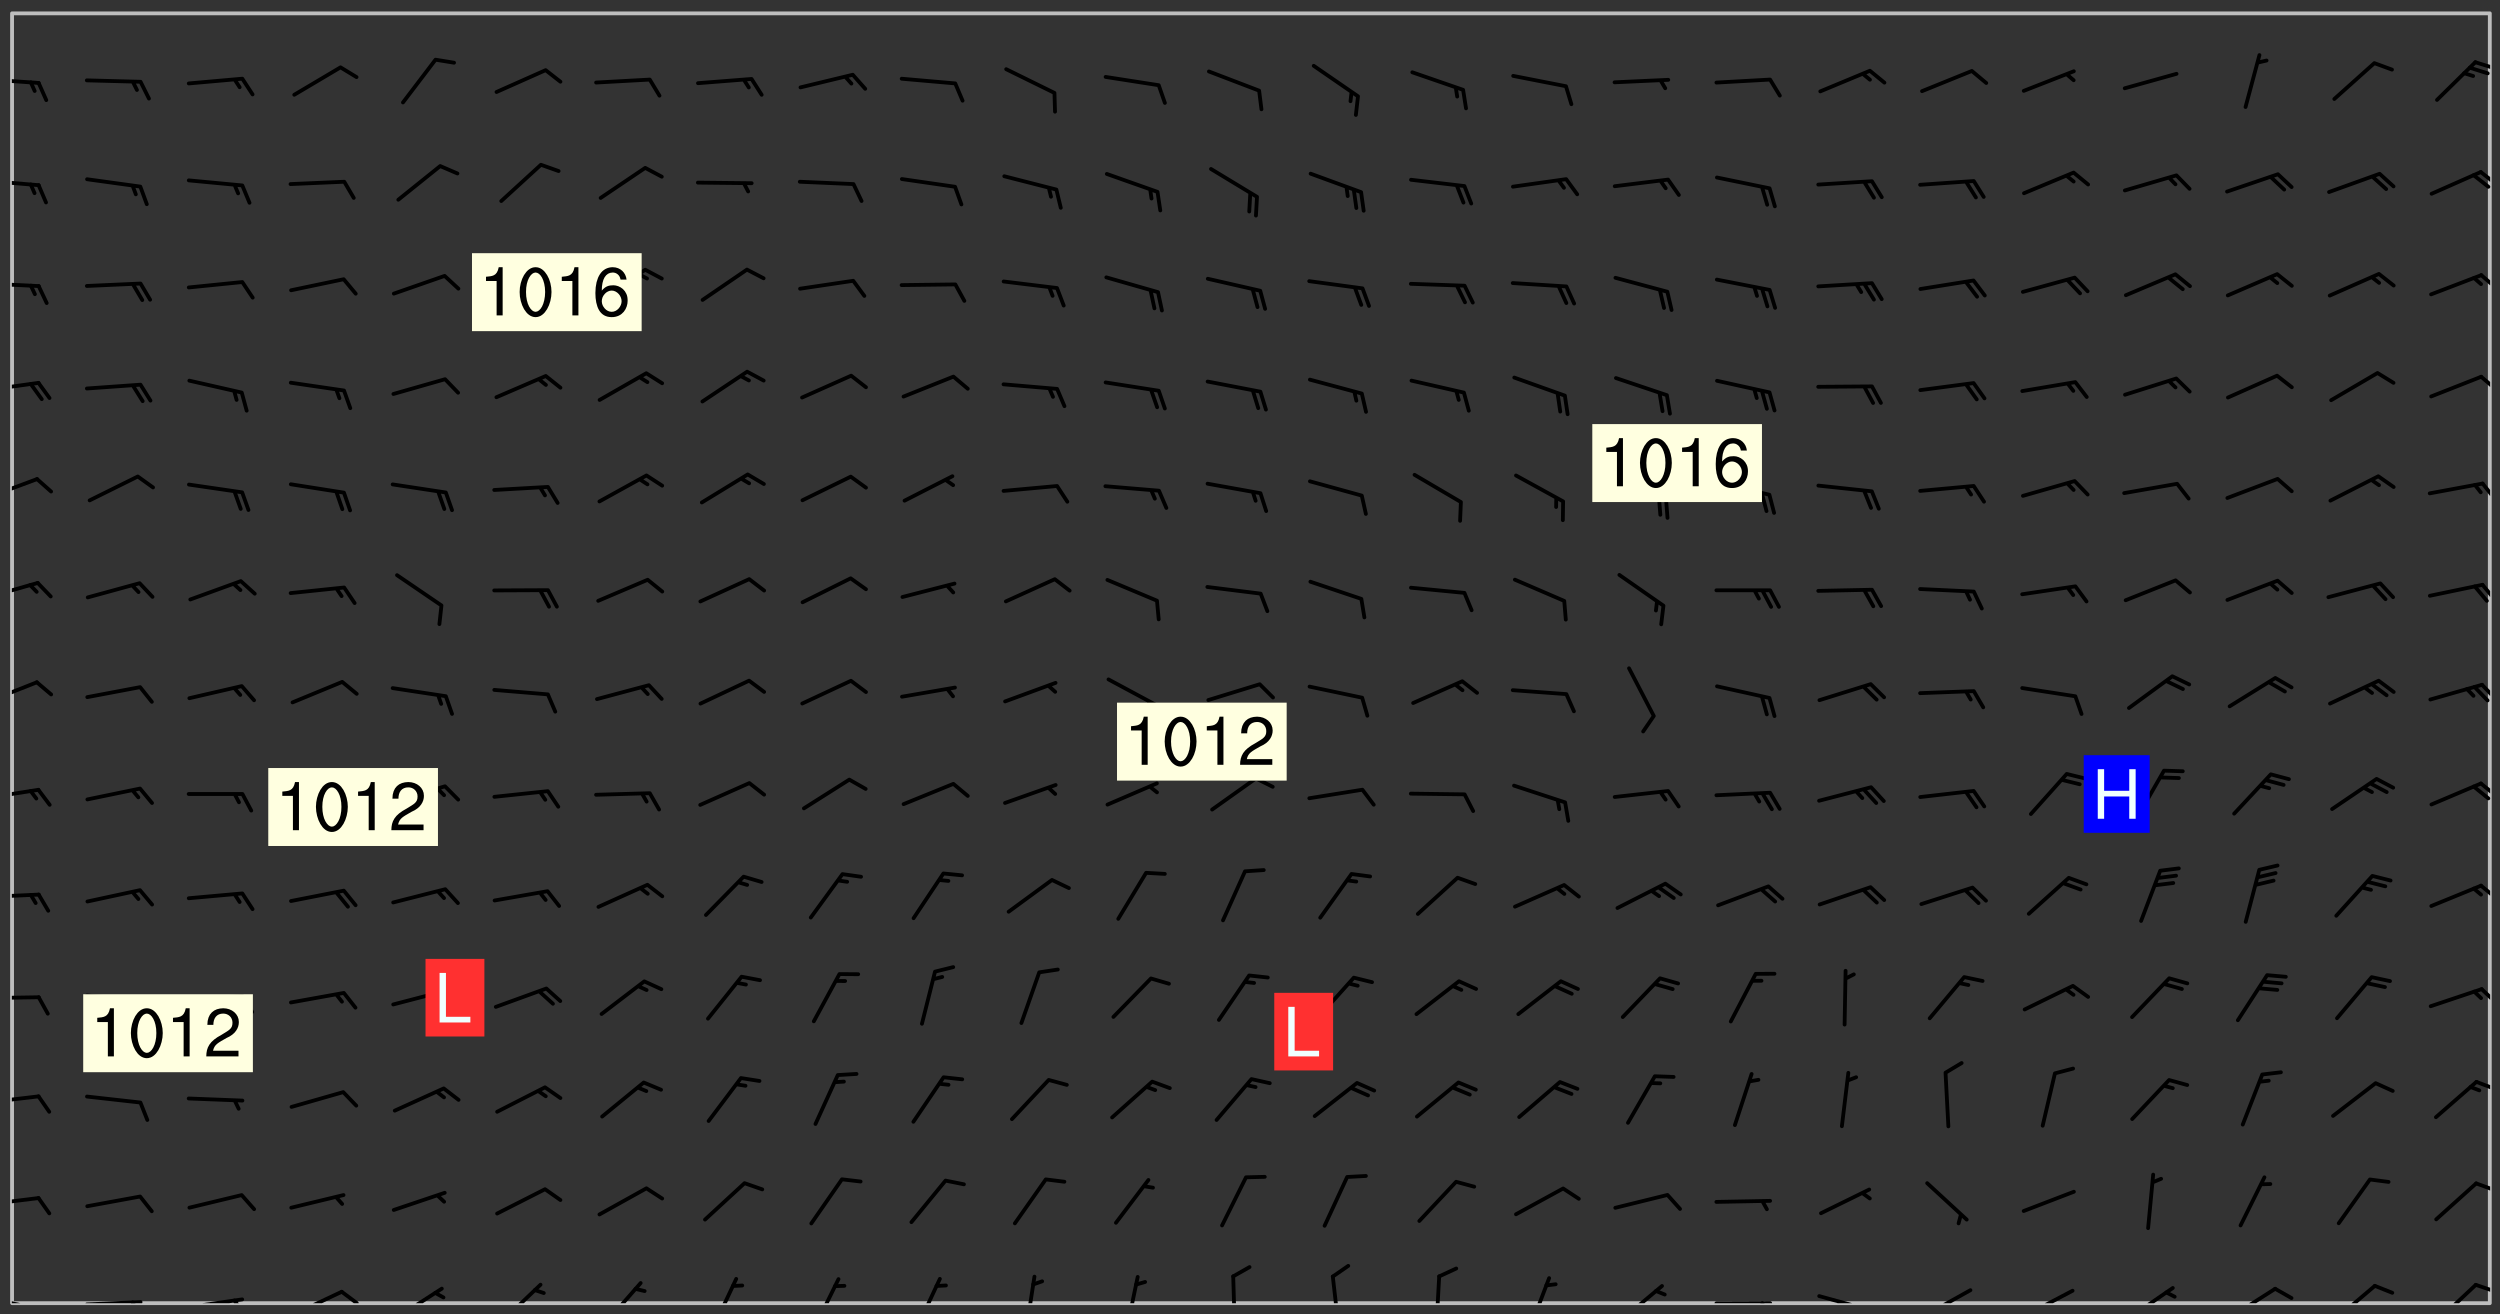 <svg xmlns="http://www.w3.org/2000/svg" role="img" xmlns:xlink="http://www.w3.org/1999/xlink" viewBox="142.45 309.95 326.84 171.84"><rect x="142.45" y="309.95" width="326.84" height="171.84" fill="#333333" stroke="none"/><defs><clipPath id="clip2"><path d="M 144 311.672 L 468 311.672 L 468 480.328 L 144 480.328 Z M 144 311.672"/></clipPath><clipPath id="clip3"><path d="M 144 479 L 148 479 L 148 480.328 L 144 480.328 Z M 144 479"/></clipPath><clipPath id="clip4"><path d="M 147 480 L 149 480 L 149 480.328 L 147 480.328 Z M 147 480"/></clipPath><clipPath id="clip5"><path d="M 153 479 L 162 479 L 162 480.328 L 153 480.328 Z M 153 479"/></clipPath><clipPath id="clip6"><path d="M 159 479 L 161 479 L 161 480.328 L 159 480.328 Z M 159 479"/></clipPath><clipPath id="clip7"><path d="M 166 479 L 175 479 L 175 480.328 L 166 480.328 Z M 166 479"/></clipPath><clipPath id="clip8"><path d="M 172 479 L 175 479 L 175 480.328 L 172 480.328 Z M 172 479"/></clipPath><clipPath id="clip9"><path d="M 180 478 L 188 478 L 188 480.328 L 180 480.328 Z M 180 478"/></clipPath><clipPath id="clip10"><path d="M 186 478 L 190 478 L 190 480.328 L 186 480.328 Z M 186 478"/></clipPath><clipPath id="clip11"><path d="M 194 478 L 201 478 L 201 480.328 L 194 480.328 Z M 194 478"/></clipPath><clipPath id="clip12"><path d="M 207 477 L 214 477 L 214 480.328 L 207 480.328 Z M 207 477"/></clipPath><clipPath id="clip13"><path d="M 221 477 L 227 477 L 227 480.328 L 221 480.328 Z M 221 477"/></clipPath><clipPath id="clip14"><path d="M 235 476 L 239 476 L 239 480.328 L 235 480.328 Z M 235 476"/></clipPath><clipPath id="clip15"><path d="M 248 476 L 253 476 L 253 480.328 L 248 480.328 Z M 248 476"/></clipPath><clipPath id="clip16"><path d="M 262 476 L 266 476 L 266 480.328 L 262 480.328 Z M 262 476"/></clipPath><clipPath id="clip17"><path d="M 276 476 L 278 476 L 278 480.328 L 276 480.328 Z M 276 476"/></clipPath><clipPath id="clip18"><path d="M 289 476 L 292 476 L 292 480.328 L 289 480.328 Z M 289 476"/></clipPath><clipPath id="clip19"><path d="M 303 476 L 305 476 L 305 480.328 L 303 480.328 Z M 303 476"/></clipPath><clipPath id="clip20"><path d="M 316 476 L 318 476 L 318 480.328 L 316 480.328 Z M 316 476"/></clipPath><clipPath id="clip21"><path d="M 329 476 L 331 476 L 331 480.328 L 329 480.328 Z M 329 476"/></clipPath><clipPath id="clip22"><path d="M 342 476 L 346 476 L 346 480.328 L 342 480.328 Z M 342 476"/></clipPath><clipPath id="clip23"><path d="M 354 477 L 360 477 L 360 480.328 L 354 480.328 Z M 354 477"/></clipPath><clipPath id="clip24"><path d="M 366 480 L 375 480 L 375 480.328 L 366 480.328 Z M 366 480"/></clipPath><clipPath id="clip25"><path d="M 372 480 L 374 480 L 374 480.328 L 372 480.328 Z M 372 480"/></clipPath><clipPath id="clip26"><path d="M 380 479 L 388 479 L 388 480.328 L 380 480.328 Z M 380 479"/></clipPath><clipPath id="clip27"><path d="M 385 480 L 387 480 L 387 480.328 L 385 480.328 Z M 385 480"/></clipPath><clipPath id="clip28"><path d="M 393 478 L 401 478 L 401 480.328 L 393 480.328 Z M 393 478"/></clipPath><clipPath id="clip29"><path d="M 406 478 L 414 478 L 414 480.328 L 406 480.328 Z M 406 478"/></clipPath><clipPath id="clip30"><path d="M 420 478 L 427 478 L 427 480.328 L 420 480.328 Z M 420 478"/></clipPath><clipPath id="clip31"><path d="M 433 478 L 441 478 L 441 480.328 L 433 480.328 Z M 433 478"/></clipPath><clipPath id="clip32"><path d="M 447 477 L 454 477 L 454 480.328 L 447 480.328 Z M 447 477"/></clipPath><clipPath id="clip33"><path d="M 460 477 L 467 477 L 467 480.328 L 460 480.328 Z M 460 477"/></clipPath><clipPath id="clip34"><path d="M 465 477 L 468 477 L 468 479 L 465 479 Z M 465 477"/></clipPath><clipPath id="clip35"><path d="M 144 466 L 148 466 L 148 468 L 144 468 Z M 144 466"/></clipPath><clipPath id="clip36"><path d="M 465 464 L 468 464 L 468 466 L 465 466 Z M 465 464"/></clipPath><clipPath id="clip37"><path d="M 144 453 L 148 453 L 148 455 L 144 455 Z M 144 453"/></clipPath><clipPath id="clip38"><path d="M 465 451 L 468 451 L 468 453 L 465 453 Z M 465 451"/></clipPath><clipPath id="clip39"><path d="M 144 440 L 148 440 L 148 441 L 144 441 Z M 144 440"/></clipPath><clipPath id="clip40"><path d="M 466 439 L 468 439 L 468 442 L 466 442 Z M 466 439"/></clipPath><clipPath id="clip41"><path d="M 144 426 L 148 426 L 148 428 L 144 428 Z M 144 426"/></clipPath><clipPath id="clip42"><path d="M 466 425 L 468 425 L 468 428 L 466 428 Z M 466 425"/></clipPath><clipPath id="clip43"><path d="M 144 412 L 148 412 L 148 415 L 144 415 Z M 144 412"/></clipPath><clipPath id="clip44"><path d="M 466 412 L 468 412 L 468 415 L 466 415 Z M 466 412"/></clipPath><clipPath id="clip45"><path d="M 465 412 L 468 412 L 468 415 L 465 415 Z M 465 412"/></clipPath><clipPath id="clip46"><path d="M 144 398 L 148 398 L 148 402 L 144 402 Z M 144 398"/></clipPath><clipPath id="clip47"><path d="M 466 399 L 468 399 L 468 402 L 466 402 Z M 466 399"/></clipPath><clipPath id="clip48"><path d="M 144 385 L 148 385 L 148 389 L 144 389 Z M 144 385"/></clipPath><clipPath id="clip49"><path d="M 466 386 L 468 386 L 468 389 L 466 389 Z M 466 386"/></clipPath><clipPath id="clip50"><path d="M 144 372 L 148 372 L 148 376 L 144 376 Z M 144 372"/></clipPath><clipPath id="clip51"><path d="M 466 372 L 468 372 L 468 376 L 466 376 Z M 466 372"/></clipPath><clipPath id="clip52"><path d="M 144 359 L 148 359 L 148 362 L 144 362 Z M 144 359"/></clipPath><clipPath id="clip53"><path d="M 466 358 L 468 358 L 468 362 L 466 362 Z M 466 358"/></clipPath><clipPath id="clip54"><path d="M 144 346 L 148 346 L 148 348 L 144 348 Z M 144 346"/></clipPath><clipPath id="clip55"><path d="M 466 345 L 468 345 L 468 348 L 466 348 Z M 466 345"/></clipPath><clipPath id="clip56"><path d="M 144 333 L 148 333 L 148 335 L 144 335 Z M 144 333"/></clipPath><clipPath id="clip57"><path d="M 466 332 L 468 332 L 468 335 L 466 335 Z M 466 332"/></clipPath><clipPath id="clip58"><path d="M 465 332 L 468 332 L 468 335 L 465 335 Z M 465 332"/></clipPath><clipPath id="clip59"><path d="M 144 320 L 148 320 L 148 322 L 144 322 Z M 144 320"/></clipPath><clipPath id="clip60"><path d="M 465 317 L 468 317 L 468 320 L 465 320 Z M 465 317"/></clipPath><g id="surface240" clip-path="url(#clip1)"><path fill="#fff" fill-opacity="0" fill-rule="evenodd" d="M 0 0 L 1000 0 L 1000 1000 L 0 1000 Z M 0 0"/><path fill="#d3d3d3" fill-opacity="0" fill-rule="evenodd" d="M162.152 355.867L161.918 356.16 161.977 356.395 162.094 356.566 162.27 356.801 162.562 357.148 162.676 357.207 162.793 357.035 162.852 356.801 163.027 356.625 163.492 356.449 164.191 356.449 164.426 356.742 164.715 357.559 164.773 357.734 164.949 357.965 165.301 358.199 166 358.898 166.172 359.074 166.406 359.422 166.641 359.832 166.93 360.414 167.34 360.879 167.57 361.113 167.805 361.289 167.922 361.52 168.098 361.812 168.27 362.977 168.27 363.211 168.328 363.5 168.387 363.617 168.504 363.734 168.852 364.145 168.969 364.316 169.145 364.492 169.32 364.727 169.438 364.898 169.609 365.25 169.668 365.484 169.902 365.891 170.137 365.832 169.961 366.008 169.902 366.938 169.32 366.938 169.086 366.824 168.738 366.938 168.621 367.055 168.562 367.348 168.504 367.523 168.387 367.695 167.922 367.988 167.863 368.223 167.805 368.336 167.805 368.98 167.863 369.152 167.863 369.562 167.922 369.621 167.922 370.027 167.98 370.434 168.098 370.609 168.156 370.668 168.387 371.309 168.328 371.602 168.328 372.301 168.27 372.883 168.27 373.117 168.211 373.348 168.156 373.699 168.156 375.621 168.211 375.738 168.637 375.738 168.27 375.855 168.246 376.207 169.137 377.375 170.879 377.914 172.219 378.273 172.219 378.812 172.309 379.621 172.844 380.336 174.363 380.605 175.254 380.52 175.344 381.684 175.879 381.863 177.039 381.684 179.094 380.699 180.254 380.336 182.133 380.16 183.828 379.98 183.648 380.699 182.133 380.785 180.883 380.875 180.078 381.145 179.004 381.953 179.273 382.672 179.809 383.57 179.629 384.195 179.363 385.004 179.629 386.082 180.254 386.98 181.059 387.16 182.309 386.98 182.043 387.703 182.141 388.207 182.195 388.5 182.195 388.672 182.254 388.965 182.254 389.371 182.43 389.488 182.781 389.605 183.188 389.605 183.48 389.43 183.594 389.312 183.652 389.195 183.77 388.965 183.828 388.789 184.18 388.324 184.41 388.148 184.586 388.09 184.762 388.148 184.82 388.324 184.938 389.312 184.992 389.781 185.051 389.953 185.168 390.188 185.344 390.246 186.16 390.305 186.449 390.305 186.566 390.539 186.625 390.945 186.684 391.297 186.684 392.402 186.801 392.695 186.918 393.043 187.207 393.742 187.383 394.094 187.965 394.848 188.316 395.023 188.488 395.082 188.957 395.316 189.598 395.781 189.945 396.016 190.238 396.191 190.531 396.246 190.762 396.309 191.578 396.656 191.871 396.832 191.984 397.004 192.336 397.355 192.453 397.531 192.977 398.172 192.977 398.461 193.035 398.812 193.035 399.16 193.094 399.512 193.152 399.801 193.27 399.859 193.441 399.918 193.617 399.918 194.199 400.152 194.375 400.27 194.551 400.559 194.727 400.793 194.84 401.027 195.133 401.258 195.25 401.375 195.25 401.785 195.309 401.84 195.598 402.074 195.832 402.191 195.891 402.309 196.008 402.48 196.066 402.598 196.297 402.832 196.355 403.008 196.59 403.066 196.707 403.125 196.59 403.238 196.531 403.355 196.531 403.473 196.414 403.766 196.297 404.055 196.297 404.637 196.473 404.754 196.59 404.812 196.648 404.93 196.766 405.047 196.879 405.105 197.055 405.453 197.113 405.805 197.172 406.211 197.172 406.387 197.113 406.562 196.996 407.262 196.996 407.434 197.113 407.609 197.406 407.902 197.812 407.902 197.988 408.02 198.105 408.191 198.223 408.484 198.223 408.719 197.695 408.719 197.465 408.484 197.23 408.484 197.055 408.543 196.996 409.242 197.055 409.59 197.172 409.766 197.348 410.176 197.465 410.406 197.754 410.875 197.93 410.93 198.453 410.93 198.688 410.988 199.445 411.629 199.504 411.922 199.504 412.156 199.562 412.215 199.793 412.562 199.793 412.914 199.676 413.086 199.676 413.379 199.969 413.668 200.262 413.844 200.434 413.902 200.727 414.078 201.02 414.195 201.602 414.602 201.891 414.836 202.184 415.012 202.402 415.172 202.418 415.184 202.648 415.359 203.289 415.883 203.465 416.117 203.582 416.293 203.758 416.469 203.871 416.641 203.871 417.281 203.988 417.457 204.457 417.574 205.039 417.691 205.273 417.75 205.504 417.863 205.797 417.98 205.91 418.039 206.496 418.391 206.785 418.562 206.961 418.625 207.137 418.68 207.312 418.738 208.012 419.09 208.301 419.266 208.535 419.32 208.824 419.496 209.059 419.613 209.699 420.02 209.992 420.137 210.164 420.195 210.398 420.254 210.809 420.312 211.039 420.371 211.273 420.488 211.332 420.66 210.922 420.836 211.391 420.895 211.449 421.188 211.562 421.422 211.738 421.477 211.973 421.535 212.148 421.594 212.555 421.711 213.195 421.945 213.312 422.117 213.371 422.352 213.371 422.527 213.312 422.645 213.254 423.051 213.488 423.285 213.605 423.344 213.953 423.461 214.594 423.691 214.77 423.809 215.059 423.926 215.234 424.102 215.469 424.566 216.051 425.672 216.227 425.848 216.574 426.023 216.75 426.141 217.102 426.258 218.148 426.781 218.383 426.84 218.848 426.953 219.141 427.012 219.605 427.188 220.363 427.77 220.598 428.004 220.945 428.469 221.121 428.645 221.41 428.879 222.227 429.578 222.52 429.754 222.809 430.043 223.102 430.219 223.395 430.508 224.09 431.148 224.266 431.324 224.559 431.559 224.848 431.793 225.316 432.082 225.957 432.664 226.305 432.898 226.539 433.191 226.887 433.539 227.238 434.004 228.172 434.996 228.52 435.402 228.637 435.578 228.871 435.637 228.984 435.754 229.629 435.93 229.859 436.043 230.094 436.102 230.387 436.277 230.617 436.395 231.551 437.094 231.957 437.5 232.191 437.676 232.598 437.852 232.832 437.969 233.648 438.316 233.996 438.551 234.23 438.668 234.523 438.957 234.754 439.074 235.512 439.426 235.863 439.598 236.094 439.656 236.387 439.773 236.621 439.832 237.492 440.008 238.309 440.008 238.777 440.238 238.949 440.297 239.824 440.996 240.289 441.113 240.582 441.172 240.758 441.23 240.988 441.289 241.457 441.348 241.805 441.406 242.156 441.465 242.562 441.523 242.855 441.523 243.027 441.582 243.027 441.812 243.203 441.988 243.496 441.988 243.844 442.047 244.195 442.105 244.895 442.223 245.535 442.223 246 441.988 246.293 441.812 246.465 441.695 246.875 441.523 247.164 441.348 248.098 440.883 248.566 440.59 249.09 440.297 249.555 440.125 250.02 439.949 251.07 439.484 251.359 439.367 251.77 439.25 252.059 439.133 252.586 438.957 254.102 438.258 254.684 437.91 254.973 437.852 255.266 437.793 255.613 437.676 256.488 437.445 256.84 437.328 256.953 437.328 257.188 437.27 258.062 437.035 258.297 436.977 259.109 436.977 259.461 436.918 260.277 436.801 260.449 436.742 260.801 436.688 261.094 436.629 261.324 436.57 262.141 436.395 262.316 436.336 262.664 436.336 262.898 436.277 263.363 436.16 264.121 435.988 264.355 435.93 264.703 435.93 265.113 435.812 265.402 435.754 266.688 435.695 266.977 435.695 267.387 435.637 267.617 435.578 267.793 435.578 268.668 435.461 269.074 435.461 269.484 435.344 269.832 435.344 270.184 435.23 271.055 435.172 272.805 435.172 273.852 435.461 274.262 435.578 274.551 435.695 274.902 435.812 275.191 435.93 276.242 436.102 276.531 436.16 276.824 436.16 277.117 436.219 277.289 436.277 277.699 436.336 277.871 436.395 277.988 436.453 278.105 436.453 278.223 436.512 278.574 436.57 278.688 436.57 279.098 436.637 281.02 437.031 282.945 437.426 284.465 437.875 286.16 438.594 288.305 439.398 289.91 438.68 291.34 437.875 292.5 436.797 293.75 436.348 296.785 435.629 298.66 435.27 300.805 433.922 303.039 432.668 305.539 431.41 307.234 430.961 309.02 430.781 310.18 430.512 310.805 431.051 312.145 430.781 312.859 429.793 313.844 428.449 314.289 428.27 315.094 427.91 316.969 427.371 318.754 426.922 320.004 426.652 321.164 426.562 322.863 426.473 324.824 426.203 326.074 426.113 326.613 426.113 327.238 426.023 328.129 426.023 330.273 425.844 332.684 425.664 335.273 425.574 336.969 425.754 338.578 425.844 340.008 426.203 341.168 426.922 343.043 427.91 344.203 429.438 344.469 430.152 345.098 430.242 345.453 431.141 345.988 431.68 346.523 433.207 347.598 433.566 348.133 433.566 347.328 434.102 347.418 435.809 348.133 438.504 349.023 439.309 349.918 440.297 350.633 441.555 352.418 442.094 353.938 441.914 354.293 443.258 355.902 442.453 356.883 441.914 357.152 442.184 357.469 441.969 357.688 441.824 358.488 442.273 358.938 441.914 359.293 441.914 359.828 441.645 360.367 440.926 360.902 440.656 361.527 439.668 362.688 440.117 363.527 440.488 364.922 441.105 366.617 440.926 368.223 440.926 370.008 441.016 370.188 439.309 370.723 437.965 371.527 438.234 372.02 439.082 372.422 439.488 372.332 440.027 372.332 440.387 373.047 440.836 373.758 440.566 375.188 440.566 375.547 441.555 375.992 442.812 376.707 444.156 377.957 444.785 379.652 445.414 380.367 445.234 380.547 444.695 381.527 444.605 381.977 444.965 382.062 446.223 381.797 446.852 381.262 447.031 381.262 447.57 381.977 448.555 382.242 449.094 383.227 450.082 384.027 451.16 383.762 451.52 383.672 452.418 383.047 454.75 382.691 456.816 382.602 458.609 382.422 459.328 382.332 459.867 382.332 461.305 381.352 463.188 380.992 464.895 380.457 465.793 379.652 466.961 379.387 467.5 381.441 468.754 381.527 469.113 381.172 469.652 381.082 469.473 381.082 470.281 381.172 471.719 380.727 472.434 379.652 472.527 379.387 473.242 379.922 474.141 380.727 474.859 381.887 475.668 383.227 475.938 383.672 476.297 383.316 476.746 381.527 476.656 380.277 476.207 379.562 475.488 378.938 475.398 378.762 478.988 378.574 480.297 467.934 480.297 467.934 311.703 412.664 311.703 412.664 360.785 413.426 360.91 416.715 361.453 418.738 364.289 418.738 367.043 421.09 367.375 423.438 367.707 427.488 367.707 426.109 371.867 424.086 372.574 422.062 373.277 421.52 373.621 418.926 375.238 418.738 375.355 416.715 373.277 415.984 370.535 413.312 368.457 411.938 364.957 411.871 364.875 409.914 362.203 412.664 360.785 412.664 311.703 294.422 311.703 294.422 403.117 294.539 403.148 294.672 403.16 294.746 403.234 294.852 403.281 294.941 403.34 295.027 403.398 295.117 403.457 295.414 403.754 295.473 403.844 295.504 403.961 295.531 404.078 295.547 404.215 295.516 404.332 295.457 404.422 295.398 404.508 295.355 404.613 295.309 404.715 295.281 404.836 295.281 404.98 295.457 405.25 295.605 405.398 295.68 405.484 295.754 405.559 295.797 405.664 295.859 405.754 295.918 405.84 295.961 405.945 296.02 406.035 296.066 406.137 296.109 406.242 296.168 406.328 296.285 406.508 296.359 406.582 296.422 406.668 296.48 406.758 296.523 406.863 296.582 406.953 296.641 407.039 296.703 407.129 296.762 407.219 296.805 407.32 296.922 407.5 296.996 407.574 297.055 407.66 297.129 407.734 297.219 407.793 297.324 407.84 297.473 407.84 297.605 407.824 297.738 407.84 297.84 407.793 297.914 407.719 297.961 407.617 297.945 407.484 297.945 407.336 297.898 407.23 297.871 407.113 297.824 407.012 297.797 406.891 297.754 406.789 297.691 406.699 297.648 406.598 297.605 406.492 297.574 406.375 297.559 406.242 297.547 406.105 297.633 406.047 297.691 405.961 297.812 405.93 297.855 406.035 297.871 406.168 297.871 406.285 297.93 406.387 297.988 406.477 298.078 406.535 298.227 406.684 298.285 406.773 298.328 406.879 298.316 406.98 298.402 407.039 298.508 407.086 298.594 407.145 298.684 407.203 298.758 407.277 298.641 407.305 298.535 407.352 298.449 407.41 298.375 407.484 298.316 407.574 298.254 407.66 298.227 407.781 298.18 407.883 298.137 407.988 298.105 408.105 298.094 408.238 298.078 408.371 298.078 408.52 298.105 408.637 298.152 408.742 298.195 408.844 298.254 408.934 298.328 409.008 298.418 409.066 298.492 409.141 298.582 409.199 298.641 409.289 298.684 409.395 298.73 409.496 298.848 409.527 298.98 409.543 299.129 409.543 299.246 409.512 299.352 409.555 299.395 409.66 299.441 409.762 299.469 409.883 299.5 410 299.527 410.117 299.559 410.238 299.586 410.355 299.691 410.398 299.793 410.445 299.926 410.43 300.074 410.578 300.137 410.664 300.211 410.738 300.281 410.812 300.371 410.875 300.477 410.918 300.578 410.961 300.695 410.992 300.832 411.008 300.949 410.977 301.023 410.902 301.051 410.785 301.039 410.652 301.008 410.531 300.98 410.414 301.023 410.309 301.141 410.309 301.23 410.371 301.348 410.398 301.496 410.398 301.629 410.414 301.777 410.414 301.91 410.43 302.043 410.414 302.191 410.414 302.324 410.398 302.457 410.387 302.594 410.398 302.711 410.371 302.844 410.355 303.035 410.297 302.977 410.473 302.961 410.605 302.934 410.727 302.918 410.859 302.859 410.945 302.727 410.961 302.621 411.008 302.516 411.051 302.398 411.082 302.281 411.109 302.016 411.141 301.867 411.141 301.734 411.156 301.66 411.23 301.719 411.316 301.867 411.465 301.984 411.645 302.059 411.715 302.148 411.777 302.238 411.836 302.324 411.895 302.414 411.953 302.516 411.996 302.621 412.059 302.727 412.102 302.812 412.16 302.918 412.207 303.02 412.25 303.199 412.367 303.258 412.457 303.215 412.559 303.168 412.664 303.184 412.797 303.406 413.02 303.465 413.109 303.508 413.211 303.539 413.332 303.582 413.434 303.598 413.566 303.629 413.684 303.641 413.82 303.672 413.938 303.82 414.086 303.922 414.129 304.027 414.172 304.145 414.203 304.277 414.219 304.414 414.234 304.531 414.234 304.648 414.203 304.738 414.145 304.781 414.039 304.828 413.938 304.871 413.832 304.902 413.715 304.914 413.582 304.914 413.434 304.902 413.301 304.887 413.168 304.855 413.051 304.812 412.945 304.766 412.84 304.723 412.738 304.68 412.633 304.664 412.5 304.68 412.367 304.707 412.25 304.738 412.133 304.766 412.012 304.812 411.91 304.902 411.852 304.988 411.789 305.062 411.715 305.152 411.656 305.375 411.434 305.434 411.348 305.508 411.273 305.625 411.094 305.684 411.008 305.684 410.859 305.609 410.785 305.508 410.738 305.402 410.695 305.301 410.652 305.242 410.562 305.195 410.457 305.168 410.34 305.258 410.281 305.375 410.25 305.477 410.207 305.656 410.09 305.805 409.941 305.816 409.809 305.805 409.703 305.715 409.645 305.582 409.66 305.434 409.66 305.301 409.676 305.168 409.66 305.047 409.629 304.961 409.57 304.887 409.496 304.828 409.406 304.766 409.32 304.648 409.141 304.59 409.055 304.621 408.934 304.707 408.875 304.828 408.844 304.887 408.758 304.887 408.637 304.855 408.52 304.797 408.43 304.738 408.344 304.691 408.238 304.664 408.121 304.648 407.988 304.707 407.898 304.781 407.824 304.871 407.766 304.988 407.586 305.062 407.512 305.121 407.426 305.27 407.277 305.391 407.246 305.523 407.23 305.656 407.246 305.73 407.32 305.773 407.426 305.789 407.559 305.758 407.676 305.641 407.707 305.508 407.719 305.359 407.867 305.316 407.973 305.27 408.074 305.242 408.195 305.211 408.312 305.211 408.461 305.242 408.578 305.285 408.684 305.344 408.773 305.418 408.844 305.492 408.918 305.609 408.949 305.73 408.977 305.848 408.949 305.98 408.934 306.098 408.934 306.188 408.992 306.262 409.066 306.309 409.172 306.367 409.258 306.469 409.305 306.602 409.32 306.707 409.363 306.793 409.422 306.781 409.527 306.707 409.602 306.527 409.719 306.469 409.809 306.379 409.867 306.309 409.941 306.234 410.016 306.172 410.105 306.145 410.223 306.129 410.355 306.145 410.488 306.129 410.621 306.129 410.77 306.145 410.902 306.172 411.02 306.203 411.141 306.277 411.215 306.367 411.273 306.453 411.332 306.543 411.391 306.66 411.422 306.66 411.508 306.559 411.555 306.469 411.613 306.203 411.645 306.086 411.672 305.938 411.672 305.832 411.715 305.73 411.762 305.672 411.852 305.609 412.086 305.598 412.219 305.566 412.34 305.551 412.473 305.551 412.766 305.539 412.898 305.551 413.035 305.566 413.168 305.699 413.184 305.832 413.195 305.953 413.227 306.039 413.285 306.113 413.359 306.16 413.465 306.203 413.566 306.219 413.699 306.219 414.145 306.203 414.277 306.203 414.723 306.234 414.988 306.262 415.105 306.277 415.238 306.309 415.355 306.395 415.566 306.426 415.832 306.426 415.98 306.395 416.098 306.367 416.215 306.336 416.336 306.309 416.453 306.277 416.57 306.246 416.691 306.234 416.824 306.219 416.957 306.309 417.016 306.426 416.984 306.527 417 306.574 417.105 306.543 417.371 306.543 417.812 306.5 417.918 306.453 418.023 306.41 418.125 306.367 418.23 306.309 418.316 306.277 418.438 306.234 418.555 306.203 418.672 306.188 418.805 306.203 418.938 306.262 419.027 306.367 419.074 306.453 419.133 306.512 419.219 306.5 419.355 306.469 419.473 306.426 419.574 306.426 420.02 306.41 420.152 306.41 420.301 306.379 420.418 306.336 420.523 306.309 420.641 306.262 420.746 306.219 420.848 306.188 420.969 306.16 421.086 306.129 421.219 306.098 421.336 306.07 421.453 306.027 421.559 305.996 421.676 305.965 421.797 305.953 421.93 305.938 422.062 305.938 422.359 305.965 422.477 305.965 422.625 306.012 423.023 306.039 423.141 306.098 423.23 306.219 423.262 306.367 423.262 306.5 423.246 306.559 423.336 306.559 423.453 306.5 423.543 306.41 423.602 306.309 423.645 306.203 423.691 306.113 423.75 306.027 423.809 305.891 423.824 305.773 423.793 305.641 423.777 305.539 423.824 305.477 423.91 305.465 424.047 305.449 424.18 305.418 424.297 305.391 424.414 305.375 424.547 305.344 424.668 305.344 424.965 305.359 425.098 305.391 425.215 305.391 425.363 305.402 425.496 305.402 425.645 305.375 425.762 305.328 425.863 305.301 425.984 305.27 426.102 305.211 426.191 305.137 426.266 305.035 426.309 304.93 426.355 304.812 426.383 304.691 426.414 304.59 426.367 304.648 426.281 304.754 426.234 304.781 426.117 304.812 426 304.84 425.879 304.871 425.762 304.871 425.613 304.887 425.48 304.855 425.363 304.812 425.258 304.707 425.273 304.633 425.348 304.531 425.391 304.441 425.453 304.367 425.527 304.324 425.629 304.309 425.762 304.277 425.879 304.25 426 304.219 426.117 304.191 426.234 304.16 426.355 304.133 426.473 304.102 426.59 304.059 426.695 303.969 426.754 303.879 426.754 303.762 426.723 303.73 426.637 303.746 426.5 303.715 426.383 303.715 426.234 303.703 426.102 303.703 425.953 303.641 425.719 303.613 425.598 303.57 425.496 303.523 425.391 303.465 425.305 303.406 425.215 303.363 425.109 303.301 425.023 303.152 424.875 303.082 424.801 302.977 424.754 302.871 424.711 302.77 424.668 302.473 424.371 302.383 424.297 302.297 424.238 302.191 424.195 302.102 424.133 302.016 424.074 301.91 424.031 301.82 423.973 301.734 423.91 301.66 423.84 301.555 423.793 301.469 423.734 301.363 423.691 301.273 423.629 301.172 423.586 301.066 423.543 300.98 423.484 300.875 423.438 300.77 423.395 300.668 423.348 300.578 423.289 300.477 423.246 300.371 423.203 300.281 423.141 300.164 423.113 300.031 423.098 299.898 423.113 299.75 423.113 299.617 423.129 299.5 423.098 299.41 423.039 299.336 422.965 299.246 422.906 299.145 422.859 298.996 422.859 298.875 422.832 298.773 422.789 298.699 422.715 298.582 422.535 298.492 422.477 298.391 422.434 298.301 422.371 298.195 422.328 298.105 422.27 298.02 422.211 297.914 422.164 297.855 422.078 297.797 421.988 297.754 421.883 297.707 421.781 297.633 421.707 297.547 421.648 297.473 421.574 297.383 421.516 297.16 421.293 297.117 421.188 297.086 420.922 297.191 420.879 297.336 420.879 297.441 420.922 297.516 420.996 297.605 421.055 297.691 421.113 297.797 421.16 297.887 421.219 298.035 421.367 298.105 421.441 298.254 421.59 298.316 421.676 298.391 421.75 298.477 421.809 298.551 421.883 298.641 421.945 298.73 422.004 298.816 422.062 299.086 422.238 299.188 422.285 299.293 422.328 299.395 422.371 299.441 422.297 299.5 422.211 299.574 422.137 299.645 422.062 299.75 422.105 299.824 422.18 299.883 422.27 299.926 422.371 299.973 422.477 300.016 422.582 300.137 422.609 300.254 422.582 300.328 422.492 300.371 422.387 300.43 422.297 300.504 422.223 300.609 422.18 300.727 422.152 300.859 422.164 300.949 422.223 301.098 422.371 301.156 422.461 301.199 422.566 301.246 422.668 301.289 422.773 301.332 422.875 301.438 422.922 301.543 422.965 301.676 422.98 301.762 422.922 301.82 422.832 301.895 422.758 302 422.715 302.117 422.742 302.223 422.789 302.324 422.832 302.43 422.875 302.531 422.922 302.711 423.039 302.711 423.156 302.695 423.289 302.711 423.422 302.727 423.559 302.785 423.645 302.887 423.691 303.008 423.719 303.125 423.75 303.273 423.75 303.391 423.719 303.449 423.629 303.629 423.512 303.688 423.422 303.762 423.348 303.82 423.262 303.938 423.082 304.117 422.965 304.234 422.996 304.324 423.055 304.367 423.129 304.352 423.262 304.352 423.379 304.441 423.438 304.59 423.438 304.723 423.422 304.855 423.41 305.121 423.379 305.227 423.336 305.344 423.305 305.465 423.277 305.539 423.203 305.609 423.129 305.672 423.039 305.656 422.934 305.609 422.832 305.508 422.789 305.402 422.773 305.285 422.801 305.02 422.832 304.871 422.832 304.797 422.758 304.707 422.699 304.59 422.668 304.473 422.641 304.34 422.625 304.191 422.625 304.059 422.641 303.762 422.641 303.656 422.594 303.508 422.445 303.465 422.344 303.406 422.254 303.629 422.031 303.715 421.973 303.82 421.93 303.938 421.898 304.07 421.883 304.203 421.898 304.34 421.914 304.441 421.957 304.574 421.945 304.664 421.883 304.766 421.84 304.828 421.75 304.781 421.648 304.691 421.59 304.574 421.559 304.473 421.516 304.414 421.426 304.352 421.336 304.352 421.219 304.367 421.086 304.473 421.039 304.547 420.969 304.547 420.848 304.457 420.789 304.426 420.672 304.516 420.613 304.59 420.539 304.633 420.434 304.691 420.344 304.738 420.242 304.754 420.109 304.754 419.961 304.707 419.855 304.664 419.754 304.574 419.695 304.441 419.68 304.34 419.637 304.203 419.621 304.086 419.59 303.641 419.59 303.508 419.574 303.375 419.562 303.242 419.547 303.125 419.516 302.977 419.516 302.844 419.5 302.711 419.488 302.445 419.457 302.324 419.414 302.238 419.355 302.164 419.281 302.164 419.133 302.176 419 302.281 418.953 302.383 418.91 302.516 418.895 302.668 418.895 302.801 418.879 303.094 418.879 303.215 418.91 303.316 418.953 303.406 419.012 303.641 419.074 303.762 419.027 303.852 418.969 303.953 418.926 304.086 418.91 304.191 418.953 304.293 419 304.426 419.012 304.547 418.984 304.691 418.984 304.812 418.953 304.93 418.926 305.035 418.879 305.109 418.805 305.195 418.746 305.344 418.598 305.402 418.512 305.449 418.406 305.477 418.289 305.492 418.184 305.391 418.141 305.301 418.082 305.184 418.051 305.078 418.008 304.988 417.945 304.914 417.859 304.84 417.785 304.738 417.742 304.633 417.695 304.531 417.652 304.473 417.562 304.426 417.461 304.34 417.25 304.277 417.164 304.219 417.074 304.145 417 304.059 416.941 303.789 416.941 303.672 416.973 303.582 417.031 303.48 417.074 303.348 417.09 303.242 417.074 303.215 416.957 303.152 416.867 303.035 416.836 302.934 416.793 302.785 416.645 302.754 416.527 302.738 416.422 302.812 416.348 302.992 416.23 303.109 416.203 303.227 416.172 303.363 416.188 303.465 416.23 303.57 416.273 303.672 416.32 303.777 416.363 303.895 416.395 304.027 416.41 304.145 416.438 304.277 416.453 304.383 416.438 304.473 416.379 304.398 416.305 304.293 416.262 304.219 416.188 304.145 416.098 303.996 415.949 303.91 415.891 303.82 415.832 303.746 415.758 303.656 415.699 303.555 415.652 303.434 415.625 303.332 415.578 303.227 415.535 303.109 415.504 303.008 415.461 302.887 415.43 302.738 415.43 302.621 415.461 302.516 415.504 302.43 415.566 302.25 415.684 302.164 415.742 302.074 415.801 301.969 415.848 301.883 415.906 301.777 415.949 301.676 415.992 301.57 416.039 301.496 416.113 301.438 416.203 301.379 416.289 301.332 416.395 301.273 416.48 301.199 416.555 301.066 416.543 300.949 416.512 300.832 416.512 300.758 416.586 300.668 416.645 300.594 416.719 300.504 416.777 300.418 416.836 300.312 416.883 300.211 416.926 300.074 416.941 299.973 416.898 299.824 416.75 299.719 416.703 299.633 416.703 299.527 416.75 299.426 416.793 299.305 416.824 299.188 416.793 299.113 416.719 299.113 416.602 299.145 416.48 299.219 416.41 299.277 416.32 299.352 416.246 299.469 416.215 299.574 416.172 299.867 416.172 300 416.156 300.137 416.141 300.238 416.098 300.328 416.039 300.43 415.992 300.52 415.934 300.652 415.922 300.742 415.98 300.875 415.992 300.965 415.934 301.051 415.875 301.156 415.832 301.246 415.773 301.332 415.711 301.422 415.652 301.57 415.504 301.629 415.418 301.688 415.328 301.793 415.285 301.926 415.27 302.043 415.297 302.164 415.328 302.223 415.27 302.281 415.18 302.312 414.914 302.34 414.797 302.445 414.809 302.578 414.824 302.68 414.781 302.77 414.723 302.828 414.633 302.902 414.559 302.961 414.469 303.008 414.367 303.02 414.234 303.008 414.102 302.961 413.996 302.812 413.848 302.754 413.758 302.695 413.672 302.652 413.566 302.652 413.121 302.668 412.988 302.668 412.84 302.68 412.707 302.621 412.648 302.531 412.707 302.43 412.664 302.25 412.547 302.164 412.488 302.102 412.398 302.043 412.309 301.969 412.234 301.883 412.176 301.762 412.207 301.66 412.219 301.555 412.266 301.469 412.324 301.363 412.367 301.215 412.516 301.125 412.574 301.039 412.633 300.949 412.695 300.844 412.738 300.711 412.754 300.711 412.633 300.816 412.59 300.934 412.559 301.008 412.488 301.051 412.383 301.051 412.234 301.023 412.117 300.875 411.969 300.742 411.953 300.594 411.953 300.477 411.984 300.371 412.027 300.27 412.07 300.18 412.133 300.062 412.16 299.988 412.086 300 411.953 299.957 411.852 299.914 411.746 299.824 411.688 299.707 411.715 299.586 411.746 299.469 411.777 299.367 411.82 299.246 411.852 299.145 411.895 299.039 411.938 298.949 411.996 298.848 412.012 298.848 411.895 298.863 411.762 298.805 411.672 298.73 411.715 298.582 411.863 298.523 411.953 298.449 412.027 298.402 412.133 298.359 412.234 298.285 412.309 298.227 412.398 298.152 412.473 298.094 412.559 298.02 412.633 297.93 412.695 297.855 412.766 297.781 412.84 297.68 412.855 297.547 412.871 297.441 412.828 297.441 412.707 297.59 412.559 297.633 412.457 297.691 412.367 297.738 412.266 297.781 412.16 297.84 412.07 297.871 411.953 297.914 411.852 297.945 411.73 297.973 411.613 298.02 411.508 298.062 411.406 298.105 411.301 298.18 411.23 298.27 411.168 298.359 411.109 298.461 411.066 298.758 411.066 299.023 411.035 299.129 410.992 299.055 410.918 298.938 410.887 298.832 410.844 298.742 410.785 298.641 410.738 298.551 410.68 298.449 410.637 298.344 410.594 298.254 410.531 298.168 410.473 298.062 410.43 297.961 410.387 297.84 410.355 297.723 410.324 297.621 410.281 297.5 410.25 297.398 410.207 297.309 410.148 297.266 410.043 297.25 409.91 297.352 409.867 297.484 409.852 297.621 409.867 297.754 409.852 297.855 409.809 297.914 409.719 297.93 409.613 297.84 409.555 297.766 409.48 297.664 409.438 297.574 409.379 297.426 409.23 297.383 409.125 297.367 408.992 297.367 408.699 297.309 408.609 297.219 408.551 297.145 408.477 297.102 408.371 297.07 408.254 297.012 408.164 296.938 408.09 296.82 408.062 296.746 407.988 296.656 407.93 296.566 407.867 296.48 407.809 296.406 407.734 296.348 407.648 296.301 407.543 296.215 407.484 296.066 407.336 295.871 407.277 295.738 407.293 295.637 407.336 295.562 407.41 295.516 407.512 295.473 407.617 295.414 407.707 295.355 407.793 295.059 408.09 294.969 408.148 294.883 408.148 294.82 408.062 294.777 407.957 294.809 407.84 294.867 407.75 294.895 407.633 294.883 407.5 294.793 407.438 294.688 407.484 294.57 407.512 294.453 407.543 294.184 407.719 294.082 407.766 293.965 407.793 293.859 407.84 293.77 407.898 293.668 407.941 293.609 407.855 293.562 407.75 293.578 407.617 293.625 407.512 293.695 407.438 293.77 407.367 293.828 407.277 293.828 407.129 293.785 407.023 293.547 407.023 293.445 407.07 293.414 407.188 293.387 407.305 293.355 407.426 293.281 407.469 293.148 407.484 293.074 407.438 293.031 407.336 292.988 407.23 292.941 407.129 292.898 407.023 292.777 407.055 292.676 407.098 292.543 407.113 292.426 407.145 292.32 407.188 292.23 407.246 292.129 407.293 292.008 407.32 291.875 407.336 291.773 407.293 291.715 407.203 291.668 407.098 291.625 406.996 291.582 406.891 291.582 406.773 291.641 406.684 291.727 406.625 291.906 406.508 292.008 406.461 292.113 406.418 292.219 406.359 292.32 406.316 292.41 406.254 292.512 406.211 292.617 406.152 292.719 406.105 292.809 406.047 292.914 406.004 293.016 405.961 293.105 405.898 293.207 405.855 293.344 405.84 293.461 405.871 293.562 405.914 293.684 405.945 293.785 405.988 293.891 406.035 293.992 406.078 294.098 406.121 294.199 406.168 294.305 406.211 294.406 406.254 294.512 406.301 294.598 406.359 294.703 406.402 294.82 406.434 294.926 406.477 295.027 406.523 295.117 406.582 295.223 406.625 295.324 406.668 295.43 406.715 295.547 406.742 295.648 406.789 295.77 406.816 295.918 406.816 296.004 406.758 296.02 406.656 296.078 406.566 296.051 406.449 295.977 406.375 295.859 406.195 295.785 406.121 295.695 406.047 295.516 405.93 295.43 405.871 295.324 405.828 295.223 405.781 294.953 405.605 294.895 405.516 294.82 405.441 294.762 405.352 294.719 405.25 294.688 405.133 294.672 404.996 294.672 404.434 294.66 404.301 294.645 404.168 294.613 404.051 294.598 403.918 294.586 403.785 294.555 403.664 294.332 403.441 294.273 403.355 294.258 403.25 294.289 403.133 294.422 403.117 294.422 311.703 172.992 311.703 172.992 313.156 172.934 313.391 172.582 314.441 172.41 314.965 172.293 315.312 172.117 315.723 172 315.895 171.766 316.188 171.535 316.246 171.184 316.246 171.066 316.305 170.836 316.711 170.836 317.004 170.953 317.18 171.184 317.41 171.301 317.645 171.941 318.402 172.234 318.867 172.41 319.102 172.641 319.453 172.875 319.801 173.516 320.617 173.691 321.082 173.863 321.492 173.98 322.188 174.156 322.656 174.273 324.055 174.332 324.52 174.332 325.395 174.449 326.441 174.449 331.223 174.391 331.688 174.039 332.969 173.863 333.492 173.75 333.902 173.398 334.832 172.934 336 172.699 336.582 172.582 336.758 172.41 337.105 172.234 337.512 171.883 338.328 171.824 338.621 171.711 338.914 171.594 339.203 171.535 339.379 171.418 340.254 171.359 340.66 171.301 340.777 171.242 340.953 171.184 341.125 170.953 341.652 170.836 341.824 170.836 342.059 170.719 342.293 170.66 342.465 170.484 343.051 170.484 343.34 170.426 343.516 170.426 343.809 170.367 343.922 170.309 344.449 170.309 344.621 170.254 344.855 170.254 347.477 170.078 348.293 169.961 348.469 169.785 348.703 169.668 348.875 169.555 349.109 168.969 350.043 168.738 350.332 168.445 350.797 168.27 351.031 167.98 351.383 167.629 352.082 167.516 352.312 167.34 352.723 167.164 352.953 166.758 353.48 165.941 354.18 165.648 354.352 165.359 354.586 165.184 354.703 165.008 354.879 164.484 355.285 163.957 355.461 163.785 355.637 163.551 355.691 162.91 355.867 162.152 355.867M174.363 386.891L173.289 387.34 173.648 388.234 174.898 387.52 175.344 386.98 174.363 386.891"/><path fill="#d3d3d3" fill-opacity="0" fill-rule="evenodd" d="M201.508 416.598L200.613 416.598 201.062 417.227 202.043 417.586 202.848 417.496 203.293 416.508 203.117 416.598 202.402 416.242 201.508 416.598M356.129 475.668L356.07 475.145 356.07 474.852 356.184 474.559 356.242 474.328 356.711 473.859 356.824 473.859 356.941 473.746 357.059 473.688 357.234 473.688 357.469 473.629 357.816 473.629 358.051 473.688 358.168 473.746 358.398 473.918 358.457 474.094 358.574 474.676 358.574 474.969 358.457 475.145 358.285 475.434 358.109 475.609 357.582 476.133 357.352 476.367 357.234 476.426 357.059 476.426 356.941 476.367 356.535 476.074 356.359 475.957 356.242 475.898 356.184 475.785 356.129 475.668M362.77 464.711L362.711 464.539 362.711 463.43 362.77 463.258 362.945 463.199 363.117 463.141 363.293 463.141 363.527 463.082 363.645 463.141 363.703 463.84 363.645 464.012 363.527 464.188 363.41 464.246 363.176 464.77 363.062 464.828 362.828 464.828 362.77 464.711M372.383 450.32L372.266 450.145 372.266 449.445 372.559 448.57 372.676 448.398 372.852 448.047 372.965 447.816 373.082 447.523 373.434 446.766 373.551 446.535 373.723 446.301 373.898 446.301 374.016 446.242 374.656 446.242 374.773 446.301 375.008 446.535 375.18 446.648 375.531 446.941 375.648 447.059 375.762 447.234 375.762 447.348 375.879 447.406 375.996 447.523 375.996 448.223 375.938 448.398 375.938 448.629 375.879 448.805 375.531 449.855 375.414 450.086 375.297 450.32 375.18 450.379 374.949 450.613 374.309 450.902 373.434 450.902 373.023 450.785 372.383 450.32"/><path fill="none" stroke="#bebebe" stroke-linecap="round" stroke-linejoin="round" stroke-miterlimit="10" stroke-width=".5" d="M 431.957 354.305 L 108.027 354.305 L 108.027 185.68 L 431.957 185.68 L 431.957 354.305" transform="matrix(1 0 0 -1 36 666)"/><g clip-path="url(#clip2)"><path fill="#fff" fill-opacity="0" fill-rule="evenodd" d="M 144 311.672 L 144 480.328 L 468 480.328 L 468 311.672 L 144 311.672"/></g><g clip-path="url(#clip3)"><path fill="none" stroke="#000" stroke-linecap="round" stroke-linejoin="round" stroke-miterlimit="10" stroke-width=".5" d="M 111.426 184.891 L 104.574 186.453" transform="matrix(1 0 0 -1 36 666)"/></g><g clip-path="url(#clip4)"><path fill="none" stroke="#000" stroke-linecap="round" stroke-linejoin="round" stroke-miterlimit="10" stroke-width=".5" d="M 111.426 184.891 L 112.066 182.523" transform="matrix(1 0 0 -1 36 666)"/></g><g clip-path="url(#clip5)"><path fill="none" stroke="#000" stroke-linecap="round" stroke-linejoin="round" stroke-miterlimit="10" stroke-width=".5" d="M 124.824 185.824 L 117.805 185.516" transform="matrix(1 0 0 -1 36 666)"/></g><g clip-path="url(#clip6)"><path fill="none" stroke="#000" stroke-linecap="round" stroke-linejoin="round" stroke-miterlimit="10" stroke-width=".5" d="M 123.805 185.781 L 124.426 184.723" transform="matrix(1 0 0 -1 36 666)"/></g><g clip-path="url(#clip7)"><path fill="none" stroke="#000" stroke-linecap="round" stroke-linejoin="round" stroke-miterlimit="10" stroke-width=".5" d="M 138.109 186.172 L 131.152 185.172" transform="matrix(1 0 0 -1 36 666)"/></g><g clip-path="url(#clip8)"><path fill="none" stroke="#000" stroke-linecap="round" stroke-linejoin="round" stroke-miterlimit="10" stroke-width=".5" d="M 137.098 186.027 L 137.82 185.035" transform="matrix(1 0 0 -1 36 666)"/></g><g clip-path="url(#clip9)"><path fill="none" stroke="#000" stroke-linecap="round" stroke-linejoin="round" stroke-miterlimit="10" stroke-width=".5" d="M 151.125 187.168 L 144.766 184.176" transform="matrix(1 0 0 -1 36 666)"/></g><g clip-path="url(#clip10)"><path fill="none" stroke="#000" stroke-linecap="round" stroke-linejoin="round" stroke-miterlimit="10" stroke-width=".5" d="M 151.125 187.168 L 153.09 185.699" transform="matrix(1 0 0 -1 36 666)"/></g><g clip-path="url(#clip11)"><path fill="none" stroke="#000" stroke-linecap="round" stroke-linejoin="round" stroke-miterlimit="10" stroke-width=".5" d="M 164.211 187.578 L 158.309 183.766" transform="matrix(1 0 0 -1 36 666)"/></g><path fill="none" stroke="#000" stroke-linecap="round" stroke-linejoin="round" stroke-miterlimit="10" stroke-width=".5" d="M 163.352 187.023 L 164.426 186.426" transform="matrix(1 0 0 -1 36 666)"/><g clip-path="url(#clip12)"><path fill="none" stroke="#000" stroke-linecap="round" stroke-linejoin="round" stroke-miterlimit="10" stroke-width=".5" d="M 177.117 188.094 L 172.031 183.246" transform="matrix(1 0 0 -1 36 666)"/></g><path fill="none" stroke="#000" stroke-linecap="round" stroke-linejoin="round" stroke-miterlimit="10" stroke-width=".5" d="M 176.379 187.391 L 177.543 187.004" transform="matrix(1 0 0 -1 36 666)"/><g clip-path="url(#clip13)"><path fill="none" stroke="#000" stroke-linecap="round" stroke-linejoin="round" stroke-miterlimit="10" stroke-width=".5" d="M 190.207 188.312 L 185.574 183.031" transform="matrix(1 0 0 -1 36 666)"/></g><path fill="none" stroke="#000" stroke-linecap="round" stroke-linejoin="round" stroke-miterlimit="10" stroke-width=".5" d="M 189.535 187.543 L 190.727 187.262" transform="matrix(1 0 0 -1 36 666)"/><g clip-path="url(#clip14)"><path fill="none" stroke="#000" stroke-linecap="round" stroke-linejoin="round" stroke-miterlimit="10" stroke-width=".5" d="M 202.699 188.852 L 199.711 182.492" transform="matrix(1 0 0 -1 36 666)"/></g><path fill="none" stroke="#000" stroke-linecap="round" stroke-linejoin="round" stroke-miterlimit="10" stroke-width=".5" d="M 202.266 187.926 L 203.488 187.988" transform="matrix(1 0 0 -1 36 666)"/><g clip-path="url(#clip15)"><path fill="none" stroke="#000" stroke-linecap="round" stroke-linejoin="round" stroke-miterlimit="10" stroke-width=".5" d="M 216.07 188.824 L 212.973 182.52" transform="matrix(1 0 0 -1 36 666)"/></g><path fill="none" stroke="#000" stroke-linecap="round" stroke-linejoin="round" stroke-miterlimit="10" stroke-width=".5" d="M 215.617 187.906 L 216.844 187.945" transform="matrix(1 0 0 -1 36 666)"/><g clip-path="url(#clip16)"><path fill="none" stroke="#000" stroke-linecap="round" stroke-linejoin="round" stroke-miterlimit="10" stroke-width=".5" d="M 229.324 188.855 L 226.348 182.488" transform="matrix(1 0 0 -1 36 666)"/></g><path fill="none" stroke="#000" stroke-linecap="round" stroke-linejoin="round" stroke-miterlimit="10" stroke-width=".5" d="M 228.891 187.93 L 230.117 187.992" transform="matrix(1 0 0 -1 36 666)"/><g clip-path="url(#clip17)"><path fill="none" stroke="#000" stroke-linecap="round" stroke-linejoin="round" stroke-miterlimit="10" stroke-width=".5" d="M 241.691 189.145 L 240.609 182.199" transform="matrix(1 0 0 -1 36 666)"/></g><path fill="none" stroke="#000" stroke-linecap="round" stroke-linejoin="round" stroke-miterlimit="10" stroke-width=".5" d="M 241.535 188.133 L 242.695 188.535" transform="matrix(1 0 0 -1 36 666)"/><g clip-path="url(#clip18)"><path fill="none" stroke="#000" stroke-linecap="round" stroke-linejoin="round" stroke-miterlimit="10" stroke-width=".5" d="M 255.188 189.109 L 253.746 182.23" transform="matrix(1 0 0 -1 36 666)"/></g><path fill="none" stroke="#000" stroke-linecap="round" stroke-linejoin="round" stroke-miterlimit="10" stroke-width=".5" d="M 254.977 188.109 L 256.156 188.453" transform="matrix(1 0 0 -1 36 666)"/><g clip-path="url(#clip19)"><path fill="none" stroke="#000" stroke-linecap="round" stroke-linejoin="round" stroke-miterlimit="10" stroke-width=".5" d="M 267.676 189.184 L 267.887 182.16" transform="matrix(1 0 0 -1 36 666)"/></g><path fill="none" stroke="#000" stroke-linecap="round" stroke-linejoin="round" stroke-miterlimit="10" stroke-width=".5" d="M 267.676 189.184 L 269.809 190.398" transform="matrix(1 0 0 -1 36 666)"/><g clip-path="url(#clip20)"><path fill="none" stroke="#000" stroke-linecap="round" stroke-linejoin="round" stroke-miterlimit="10" stroke-width=".5" d="M 280.695 189.16 L 281.496 182.18" transform="matrix(1 0 0 -1 36 666)"/></g><path fill="none" stroke="#000" stroke-linecap="round" stroke-linejoin="round" stroke-miterlimit="10" stroke-width=".5" d="M 280.695 189.16 L 282.715 190.555" transform="matrix(1 0 0 -1 36 666)"/><g clip-path="url(#clip21)"><path fill="none" stroke="#000" stroke-linecap="round" stroke-linejoin="round" stroke-miterlimit="10" stroke-width=".5" d="M 294.605 189.18 L 294.215 182.164" transform="matrix(1 0 0 -1 36 666)"/></g><path fill="none" stroke="#000" stroke-linecap="round" stroke-linejoin="round" stroke-miterlimit="10" stroke-width=".5" d="M 294.605 189.18 L 296.832 190.211" transform="matrix(1 0 0 -1 36 666)"/><g clip-path="url(#clip22)"><path fill="none" stroke="#000" stroke-linecap="round" stroke-linejoin="round" stroke-miterlimit="10" stroke-width=".5" d="M 308.977 188.953 L 306.473 182.387" transform="matrix(1 0 0 -1 36 666)"/></g><path fill="none" stroke="#000" stroke-linecap="round" stroke-linejoin="round" stroke-miterlimit="10" stroke-width=".5" d="M 308.613 188 L 309.832 188.152" transform="matrix(1 0 0 -1 36 666)"/><g clip-path="url(#clip23)"><path fill="none" stroke="#000" stroke-linecap="round" stroke-linejoin="round" stroke-miterlimit="10" stroke-width=".5" d="M 323.734 187.926 L 318.348 183.414" transform="matrix(1 0 0 -1 36 666)"/></g><path fill="none" stroke="#000" stroke-linecap="round" stroke-linejoin="round" stroke-miterlimit="10" stroke-width=".5" d="M 322.949 187.27 L 324.09 186.809" transform="matrix(1 0 0 -1 36 666)"/><g clip-path="url(#clip24)"><path fill="none" stroke="#000" stroke-linecap="round" stroke-linejoin="round" stroke-miterlimit="10" stroke-width=".5" d="M 337.871 185.684 L 330.844 185.656" transform="matrix(1 0 0 -1 36 666)"/></g><g clip-path="url(#clip25)"><path fill="none" stroke="#000" stroke-linecap="round" stroke-linejoin="round" stroke-miterlimit="10" stroke-width=".5" d="M 336.848 185.68 L 337.426 184.598" transform="matrix(1 0 0 -1 36 666)"/></g><g clip-path="url(#clip26)"><path fill="none" stroke="#000" stroke-linecap="round" stroke-linejoin="round" stroke-miterlimit="10" stroke-width=".5" d="M 351.059 184.734 L 344.285 186.605" transform="matrix(1 0 0 -1 36 666)"/></g><g clip-path="url(#clip27)"><path fill="none" stroke="#000" stroke-linecap="round" stroke-linejoin="round" stroke-miterlimit="10" stroke-width=".5" d="M 350.074 185.008 L 350.34 183.812" transform="matrix(1 0 0 -1 36 666)"/></g><g clip-path="url(#clip28)"><path fill="none" stroke="#000" stroke-linecap="round" stroke-linejoin="round" stroke-miterlimit="10" stroke-width=".5" d="M 364.055 187.379 L 357.918 183.961" transform="matrix(1 0 0 -1 36 666)"/></g><g clip-path="url(#clip29)"><path fill="none" stroke="#000" stroke-linecap="round" stroke-linejoin="round" stroke-miterlimit="10" stroke-width=".5" d="M 377.41 187.305 L 371.191 184.035" transform="matrix(1 0 0 -1 36 666)"/></g><g clip-path="url(#clip30)"><path fill="none" stroke="#000" stroke-linecap="round" stroke-linejoin="round" stroke-miterlimit="10" stroke-width=".5" d="M 390.512 187.664 L 384.723 183.68" transform="matrix(1 0 0 -1 36 666)"/></g><path fill="none" stroke="#000" stroke-linecap="round" stroke-linejoin="round" stroke-miterlimit="10" stroke-width=".5" d="M 389.668 187.082 L 390.758 186.52" transform="matrix(1 0 0 -1 36 666)"/><g clip-path="url(#clip31)"><path fill="none" stroke="#000" stroke-linecap="round" stroke-linejoin="round" stroke-miterlimit="10" stroke-width=".5" d="M 403.895 187.559 L 397.969 183.785" transform="matrix(1 0 0 -1 36 666)"/></g><path fill="none" stroke="#000" stroke-linecap="round" stroke-linejoin="round" stroke-miterlimit="10" stroke-width=".5" d="M 403.895 187.559 L 406.031 186.348" transform="matrix(1 0 0 -1 36 666)"/><g clip-path="url(#clip32)"><path fill="none" stroke="#000" stroke-linecap="round" stroke-linejoin="round" stroke-miterlimit="10" stroke-width=".5" d="M 416.926 187.941 L 411.566 183.398" transform="matrix(1 0 0 -1 36 666)"/></g><path fill="none" stroke="#000" stroke-linecap="round" stroke-linejoin="round" stroke-miterlimit="10" stroke-width=".5" d="M 416.926 187.941 L 419.207 187.035" transform="matrix(1 0 0 -1 36 666)"/><g clip-path="url(#clip33)"><path fill="none" stroke="#000" stroke-linecap="round" stroke-linejoin="round" stroke-miterlimit="10" stroke-width=".5" d="M 430.125 188.074 L 425 183.266" transform="matrix(1 0 0 -1 36 666)"/></g><g clip-path="url(#clip34)"><path fill="none" stroke="#000" stroke-linecap="round" stroke-linejoin="round" stroke-miterlimit="10" stroke-width=".5" d="M 430.125 188.074 L 432.445 187.285" transform="matrix(1 0 0 -1 36 666)"/></g><g clip-path="url(#clip35)"><path fill="none" stroke="#000" stroke-linecap="round" stroke-linejoin="round" stroke-miterlimit="10" stroke-width=".5" d="M 111.484 199.422 L 104.516 198.551" transform="matrix(1 0 0 -1 36 666)"/></g><path fill="none" stroke="#000" stroke-linecap="round" stroke-linejoin="round" stroke-miterlimit="10" stroke-width=".5" d="M111.484 199.422L112.898 197.418M124.77 199.621L117.859 198.352M124.77 199.621L126.293 197.695M138.047 199.809L131.215 198.164M138.047 199.809L139.672 197.969M151.359 199.812L144.531 198.16M150.367 199.57L151.18 198.652M164.59 200.109L157.93 197.863M163.621 199.781L164.512 198.941M177.707 200.578L171.441 197.395M177.707 200.578L179.715 199.164M190.961 200.695L184.82 197.277M190.961 200.695L193.02 199.359M203.789 201.367L198.621 196.605M203.789 201.367L206.105 200.555M216.523 201.871L212.516 196.102M216.523 201.871L218.961 201.582M230.066 201.703L225.605 196.27M230.066 201.703L232.469 201.219M243.172 201.859L239.129 196.113M243.172 201.859L245.605 201.555M256.59 201.785L252.344 196.188M255.973 200.973L257.184 200.777M269.348 202.133L266.215 195.84M269.348 202.133L271.801 202.195M282.57 202.176L279.621 195.797M282.57 202.176L285.02 202.309M296.816 201.547L292.008 196.426M296.816 201.547L299.184 200.906M310.809 200.672L304.645 197.301M310.809 200.672L312.859 199.324M324.453 199.828L317.629 198.145M324.453 199.828L326.09 198M337.867 199.055L330.844 198.918M336.848 199.035L337.445 197.961M350.824 200.535L344.52 197.438M349.906 200.086L350.902 199.367M363.57 196.605L358.402 201.367M362.82 197.297L362.508 196.113M377.582 200.246L371.02 197.727M387.949 202.484L387.285 195.488M387.852 201.465L388.984 201.938M402.492 202.133L399.371 195.84M402.039 201.219L403.266 201.254M416.285 201.848L412.207 196.125M416.285 201.848L418.719 201.531M430.176 201.336L424.949 196.637" transform="matrix(1 0 0 -1 36 666)"/><g clip-path="url(#clip36)"><path fill="none" stroke="#000" stroke-linecap="round" stroke-linejoin="round" stroke-miterlimit="10" stroke-width=".5" d="M 430.176 201.336 L 432.48 200.496" transform="matrix(1 0 0 -1 36 666)"/></g><g clip-path="url(#clip37)"><path fill="none" stroke="#000" stroke-linecap="round" stroke-linejoin="round" stroke-miterlimit="10" stroke-width=".5" d="M 111.488 212.715 L 104.512 211.887" transform="matrix(1 0 0 -1 36 666)"/></g><path fill="none" stroke="#000" stroke-linecap="round" stroke-linejoin="round" stroke-miterlimit="10" stroke-width=".5" d="M111.488 212.715L112.887 210.699M124.809 211.91L117.824 212.691M124.809 211.91L125.711 209.629M138.141 212.164L131.121 212.438M137.121 212.203L137.652 211.098M151.324 213.27L144.566 211.336M151.324 213.27L153.027 211.5M164.461 213.754L158.062 210.848M164.461 213.754L166.402 212.258M163.527 213.332L164.5 212.582M177.703 213.898L171.445 210.703M177.703 213.898L179.715 212.496M176.793 213.434L177.801 212.73M190.609 214.527L185.172 210.074M190.609 214.527L192.871 213.582M189.816 213.879L190.949 213.406M203.32 215.109L199.094 209.496M203.32 215.109L205.742 214.727M202.703 214.293L203.914 214.102M215.977 215.5L213.062 209.105M215.977 215.5L218.426 215.648M215.555 214.57L216.777 214.645M229.809 215.211L225.863 209.395M229.809 215.211L232.246 214.945M229.234 214.363L230.453 214.23M243.555 214.863L238.746 209.738M243.555 214.863L245.922 214.219M257.086 214.641L251.844 209.961M257.086 214.641L259.387 213.793M256.324 213.961L257.477 213.535M270.062 214.973L265.5 209.629M270.062 214.973L272.457 214.441M269.398 214.195L270.598 213.93M283.863 214.469L278.328 210.137M283.863 214.469L286.105 213.473M283.059 213.836L285.301 212.84M297.125 214.531L291.695 210.07M297.125 214.531L299.391 213.59M296.336 213.883L298.602 212.941M310.391 214.59L305.062 210.012M310.391 214.59L312.676 213.699M309.617 213.926L311.902 213.031M322.797 215.344L319.285 209.258M322.797 215.344L325.25 215.258M322.285 214.457L323.512 214.418M335.449 215.641L333.262 208.961M335.133 214.668L336.34 214.879M348.094 215.789L347.25 208.812M347.969 214.773L349.113 215.215M360.801 215.809L361.172 208.793M360.801 215.809L362.906 217.074M375.102 215.723L373.5 208.879M375.102 215.723L377.477 216.348M390.031 214.852L385.203 209.75M390.031 214.852L392.398 214.199M389.328 214.109L390.512 213.785M402.207 215.574L399.656 209.027M402.207 215.574L404.645 215.863M401.836 214.621L403.055 214.766M417.031 214.441L411.461 210.16M417.031 214.441L419.266 213.426M430.211 214.609L424.914 209.992" transform="matrix(1 0 0 -1 36 666)"/><g clip-path="url(#clip38)"><path fill="none" stroke="#000" stroke-linecap="round" stroke-linejoin="round" stroke-miterlimit="10" stroke-width=".5" d="M 430.211 214.609 L 432.504 213.73" transform="matrix(1 0 0 -1 36 666)"/></g><path fill="none" stroke="#000" stroke-linecap="round" stroke-linejoin="round" stroke-miterlimit="10" stroke-width=".5" d="M 429.441 213.938 L 430.586 213.5" transform="matrix(1 0 0 -1 36 666)"/><g clip-path="url(#clip39)"><path fill="none" stroke="#000" stroke-linecap="round" stroke-linejoin="round" stroke-miterlimit="10" stroke-width=".5" d="M 111.512 225.672 L 104.488 225.559" transform="matrix(1 0 0 -1 36 666)"/></g><path fill="none" stroke="#000" stroke-linecap="round" stroke-linejoin="round" stroke-miterlimit="10" stroke-width=".5" d="M111.512 225.672L112.699 223.527M124.816 225.336L117.812 225.898M124.816 225.336L125.793 223.082M138.137 225.84L131.125 225.395M138.137 225.84L139.422 223.75M151.402 226.238L144.488 224.992M151.402 226.238L152.922 224.312M150.398 226.059L151.156 225.094M164.66 226.504L157.859 224.73M164.66 226.504L166.32 224.695M163.672 226.246L165.332 224.438M177.879 226.816L171.273 224.414M177.879 226.816L179.699 225.176M176.918 226.469L178.738 224.824M190.684 227.75L185.098 223.484M190.684 227.75L192.914 226.727M189.871 227.129L190.984 226.617M203.402 228.359L199.008 222.875M203.402 228.359L205.812 227.902M202.766 227.559L203.969 227.332M216.195 228.703L212.844 222.527M216.195 228.703L218.648 228.684M215.707 227.805L216.938 227.797M228.691 229.023L226.98 222.207M228.691 229.023L231.07 229.613M228.441 228.031L229.633 228.328M242.316 228.93L239.984 222.301M242.316 228.93L244.742 229.297M256.922 228.129L252.012 223.102M256.922 228.129L259.273 227.441M269.758 228.52L265.805 222.711M269.758 228.52L272.195 228.254M269.184 227.676L270.402 227.543M283.441 228.234L278.75 223M283.441 228.234L285.824 227.645M282.758 227.473L283.949 227.18M297.191 227.766L291.633 223.465M297.191 227.766L299.426 226.758M296.383 227.141L297.5 226.637M310.508 227.766L304.945 223.469M310.508 227.766L312.742 226.754M309.699 227.141L311.934 226.129M323.477 228.148L318.605 223.086M323.477 228.148L325.836 227.477M322.77 227.41L325.129 226.738M335.984 228.73L332.727 222.504M335.984 228.73L338.438 228.746M335.512 227.824L336.738 227.832M347.734 229.129L347.605 222.102M347.719 228.105L348.812 228.664M363.242 228.309L358.73 222.922M363.242 228.309L365.645 227.801M362.586 227.527L363.785 227.273M377.457 227.16L371.145 224.074M377.457 227.16L379.445 225.719M376.539 226.711L377.531 225.988M390.047 228.152L385.188 223.078M390.047 228.152L392.41 227.488M389.34 227.414L391.699 226.75M402.844 228.562L399.02 222.668M402.844 228.562L405.289 228.348M402.289 227.707L404.734 227.492M401.73 226.848L404.176 226.633M416.512 228.301L411.98 222.93M416.512 228.301L418.91 227.785M415.852 227.52L418.25 227.004M430.895 226.734L424.23 224.5" transform="matrix(1 0 0 -1 36 666)"/><g clip-path="url(#clip40)"><path fill="none" stroke="#000" stroke-linecap="round" stroke-linejoin="round" stroke-miterlimit="10" stroke-width=".5" d="M 430.895 226.734 L 432.672 225.043" transform="matrix(1 0 0 -1 36 666)"/></g><path fill="none" stroke="#000" stroke-linecap="round" stroke-linejoin="round" stroke-miterlimit="10" stroke-width=".5" d="M 429.922 226.406 L 430.812 225.562" transform="matrix(1 0 0 -1 36 666)"/><g clip-path="url(#clip41)"><path fill="none" stroke="#000" stroke-linecap="round" stroke-linejoin="round" stroke-miterlimit="10" stroke-width=".5" d="M 111.512 239.094 L 104.488 238.77" transform="matrix(1 0 0 -1 36 666)"/></g><path fill="none" stroke="#000" stroke-linecap="round" stroke-linejoin="round" stroke-miterlimit="10" stroke-width=".5" d="M111.512 239.094L112.758 236.98M110.488 239.047L111.113 237.988M124.75 239.672L117.879 238.191M124.75 239.672L126.332 237.793M123.75 239.457L124.543 238.516M138.129 239.246L131.129 238.617M138.129 239.246L139.469 237.191M137.113 239.152L137.781 238.125M151.395 239.609L144.496 238.254M151.395 239.609L152.941 237.703M150.391 239.41L151.938 237.508M164.664 239.797L157.855 238.066M164.664 239.797L166.316 237.984M163.676 239.547L164.5 238.637M178.035 239.539L171.113 238.324M178.035 239.539L179.547 237.605M177.027 239.363L177.785 238.395M191.094 240.375L184.688 237.488M191.094 240.375L193.035 238.871M190.16 239.953L191.133 239.203M203.668 241.438L198.742 236.426M203.668 241.438L206.02 240.742M202.949 240.711L204.129 240.359M216.59 241.77L212.449 236.094M216.59 241.77L219.02 241.426M215.988 240.945L217.203 240.77M229.785 241.855L225.887 236.008M229.785 241.855L232.227 241.613M229.219 241.004L230.438 240.883M243.984 241.008L238.316 236.855M243.984 241.008L246.195 239.945M256.285 241.938L252.648 235.926M256.285 241.938L258.734 241.801M269.219 242.137L266.34 235.727M269.219 242.137L271.668 242.301M283.141 241.789L279.051 236.074M283.141 241.789L285.574 241.465M282.547 240.957L283.762 240.797M297.008 241.297L291.812 236.566M297.008 241.297L299.32 240.473M310.941 240.348L304.512 237.516M310.941 240.348L312.867 238.832M310.004 239.938L310.969 239.18M324.172 240.523L317.91 237.34M324.172 240.523L326.184 239.113M323.262 240.059L325.27 238.648M322.352 239.598L323.355 238.891M337.645 240.168L331.066 237.695M337.645 240.168L339.484 238.547M336.688 239.809L338.527 238.188M351 240.062L344.344 237.801M351 240.062L352.785 238.379M350.031 239.73L351.816 238.051M364.332 240.008L357.641 237.855M364.332 240.008L366.09 238.297M363.359 239.695L365.117 237.984M376.914 241.281L371.688 236.582M376.914 241.281L379.219 240.438M376.156 240.598L378.461 239.754M388.867 242.215L386.367 235.648M388.867 242.215L391.301 242.52M388.504 241.258L390.938 241.566M388.141 240.305L390.574 240.609M401.82 242.332L400.043 235.531M401.82 242.332L404.207 242.898M401.559 241.344L403.949 241.91M401.301 240.352L403.688 240.922M416.605 241.535L411.887 236.328M416.605 241.535L418.984 240.934M415.918 240.777L418.297 240.176M415.234 240.02L416.422 239.719M430.812 240.262L424.309 237.602" transform="matrix(1 0 0 -1 36 666)"/><g clip-path="url(#clip42)"><path fill="none" stroke="#000" stroke-linecap="round" stroke-linejoin="round" stroke-miterlimit="10" stroke-width=".5" d="M 430.812 240.262 L 432.699 238.695" transform="matrix(1 0 0 -1 36 666)"/></g><path fill="none" stroke="#000" stroke-linecap="round" stroke-linejoin="round" stroke-miterlimit="10" stroke-width=".5" d="M 429.867 239.875 L 430.809 239.09" transform="matrix(1 0 0 -1 36 666)"/><g clip-path="url(#clip43)"><path fill="none" stroke="#000" stroke-linecap="round" stroke-linejoin="round" stroke-miterlimit="10" stroke-width=".5" d="M 111.469 252.793 L 104.531 251.699" transform="matrix(1 0 0 -1 36 666)"/></g><path fill="none" stroke="#000" stroke-linecap="round" stroke-linejoin="round" stroke-miterlimit="10" stroke-width=".5" d="M111.469 252.793L112.945 250.832M110.461 252.633L111.199 251.652M124.758 252.957L117.875 251.535M124.758 252.957L126.324 251.07M123.754 252.75L124.539 251.805M138.145 252.246L131.117 252.246M138.145 252.246L139.297 250.078M137.121 252.246L137.695 251.164M151.43 252.691L144.461 251.801M151.43 252.691L152.848 250.688M150.418 252.562L151.125 251.559M164.625 253.254L157.895 251.238M164.625 253.254L166.352 251.508M163.648 252.961L164.508 252.086M178.07 252.617L171.082 251.875M178.07 252.617L179.441 250.582M177.051 252.508L177.738 251.492M191.402 252.348L184.379 252.145M191.402 252.348L192.617 250.215M190.379 252.316L190.988 251.25M204.418 253.672L197.996 250.82M204.418 253.672L206.348 252.16M217.488 254.125L211.551 250.367M217.488 254.125L219.621 252.91M231.09 253.57L224.582 250.922M231.09 253.57L232.973 251.996M244.461 253.422L237.84 251.074M243.5 253.078L244.402 252.25M257.695 253.633L251.238 250.859M256.754 253.23L257.711 252.461M270.645 254.285L264.918 250.211M270.645 254.285L272.84 253.188M284.566 252.805L277.625 251.691M284.566 252.805L286.047 250.848M297.926 252.199L290.898 252.293M297.926 252.199L299.047 250.016M311.066 251.152L304.387 253.34M311.066 251.152L311.484 248.734M310.094 251.473L310.305 250.262M324.531 252.637L317.551 251.855M324.531 252.637L325.918 250.613M323.516 252.523L324.211 251.512M337.867 252.41L330.848 252.082M337.867 252.41L339.117 250.301M336.844 252.363L338.098 250.254M335.824 252.316L336.449 251.258M351.07 253.129L344.27 251.363M351.07 253.129L352.73 251.324M350.082 252.875L351.742 251.066M349.094 252.617L349.922 251.711M364.477 252.645L357.496 251.848M364.477 252.645L365.867 250.621M363.461 252.527L364.852 250.508M376.645 254.867L371.961 249.629M376.645 254.867L379.027 254.281M375.961 254.105L378.344 253.52M389.363 255.297L385.871 249.199M389.363 255.297L391.816 255.219M388.855 254.41L391.309 254.332M403.328 254.816L398.535 249.676M403.328 254.816L405.695 254.184M402.629 254.07L405 253.434M401.934 253.32L403.117 253.004M417.156 254.219L411.34 250.277M417.156 254.219L419.324 253.07M416.309 253.645L418.477 252.496M415.461 253.07L416.547 252.496M430.797 253.617L424.328 250.875" transform="matrix(1 0 0 -1 36 666)"/><g clip-path="url(#clip44)"><path fill="none" stroke="#000" stroke-linecap="round" stroke-linejoin="round" stroke-miterlimit="10" stroke-width=".5" d="M 430.797 253.617 L 432.703 252.07" transform="matrix(1 0 0 -1 36 666)"/></g><g clip-path="url(#clip45)"><path fill="none" stroke="#000" stroke-linecap="round" stroke-linejoin="round" stroke-miterlimit="10" stroke-width=".5" d="M 429.855 253.219 L 431.762 251.672" transform="matrix(1 0 0 -1 36 666)"/></g><g clip-path="url(#clip46)"><path fill="none" stroke="#000" stroke-linecap="round" stroke-linejoin="round" stroke-miterlimit="10" stroke-width=".5" d="M 111.266 266.852 L 104.734 264.27" transform="matrix(1 0 0 -1 36 666)"/></g><path fill="none" stroke="#000" stroke-linecap="round" stroke-linejoin="round" stroke-miterlimit="10" stroke-width=".5" d="M111.266 266.852L113.137 265.262M124.77 266.215L117.863 264.91M124.77 266.215L126.301 264.297M138.055 266.352L131.207 264.77M138.055 266.352L139.664 264.5M137.059 266.121L137.863 265.195M151.191 266.902L144.695 264.223M151.191 266.902L153.086 265.34M164.734 265.031L157.785 266.09M164.734 265.031L165.547 262.719M163.723 265.188L164.129 264.027M178.078 265.27L171.074 265.855M178.078 265.27L179.043 263.012M191.285 266.469L184.496 264.652M191.285 266.469L192.957 264.676M190.297 266.207L191.133 265.309M204.383 267.062L198.027 264.062M204.383 267.062L206.348 265.594M217.703 267.047L211.336 264.074M217.703 267.047L219.664 265.574M231.297 266.16L224.375 264.965M230.289 265.984L231.043 265.016M244.449 266.773L237.852 264.348M243.488 266.422L244.402 265.605M257.562 263.898L251.371 267.227M256.66 264.383L256.656 263.156M271.141 266.594L264.422 264.527M271.141 266.594L272.879 264.863M284.535 264.836L277.656 266.285M284.535 264.836L285.215 262.48M297.625 266.984L291.199 264.141M297.625 266.984L299.555 265.469M296.688 266.57L297.652 265.812M311.23 265.305L304.223 265.82M311.23 265.305L312.219 263.059M322.66 262.445L319.422 268.68M322.66 262.445L321.27 260.422M337.785 264.801L330.926 266.324M337.785 264.801L338.441 262.434M336.789 265.02L337.441 262.656M351.023 266.609L344.316 264.512M351.023 266.609L352.77 264.887M350.047 266.305L351.797 264.582M364.496 265.695L357.477 265.43M364.496 265.695L365.73 263.574M363.477 265.656L364.094 264.594M377.773 265.023L370.828 266.098M377.773 265.023L378.582 262.707M390.453 267.637L384.781 263.488M390.453 267.637L392.66 266.566M389.629 267.031L391.836 265.965M403.918 267.414L397.945 263.707M403.918 267.414L406.039 266.184M403.047 266.875L405.168 265.645M417.426 267.055L411.066 264.066M417.426 267.055L419.391 265.586M416.5 266.621L418.465 265.152M415.574 266.188L416.559 265.453M430.941 266.523L424.184 264.598" transform="matrix(1 0 0 -1 36 666)"/><g clip-path="url(#clip47)"><path fill="none" stroke="#000" stroke-linecap="round" stroke-linejoin="round" stroke-miterlimit="10" stroke-width=".5" d="M 430.941 266.523 L 432.641 264.754" transform="matrix(1 0 0 -1 36 666)"/></g><path fill="none" stroke="#000" stroke-linecap="round" stroke-linejoin="round" stroke-miterlimit="10" stroke-width=".5" d="M429.957 266.242L431.66 264.477M428.973 265.965L429.824 265.078" transform="matrix(1 0 0 -1 36 666)"/><g clip-path="url(#clip48)"><path fill="none" stroke="#000" stroke-linecap="round" stroke-linejoin="round" stroke-miterlimit="10" stroke-width=".5" d="M 111.379 279.84 L 104.621 277.914" transform="matrix(1 0 0 -1 36 666)"/></g><path fill="none" stroke="#000" stroke-linecap="round" stroke-linejoin="round" stroke-miterlimit="10" stroke-width=".5" d="M111.379 279.84L113.082 278.07M110.395 279.559L111.246 278.676M124.703 279.805L117.926 277.949M124.703 279.805L126.387 278.02M123.719 279.535L124.559 278.641M137.934 280.078L131.328 277.676M137.934 280.078L139.754 278.434M136.973 279.727L137.883 278.906M151.441 279.242L144.449 278.512M151.441 279.242L152.812 277.207M150.422 279.137L151.109 278.117M164.164 276.898L158.355 280.855M164.164 276.898L163.895 274.457M178.09 278.895L171.062 278.859M178.09 278.895L179.254 276.734M177.066 278.891L178.23 276.73M191.125 280.254L184.656 277.5M191.125 280.254L193.031 278.711M204.402 280.336L198.012 277.418M204.402 280.336L206.348 278.844M217.664 280.441L211.375 277.312M217.664 280.441L219.664 279.016M231.238 279.754L224.434 278M230.246 279.5L231.074 278.594M244.352 280.328L237.953 277.426M244.352 280.328L246.293 278.832M257.707 277.52L251.227 280.234M257.707 277.52L257.934 275.078M271.266 278.441L264.293 279.312M271.266 278.441L272.141 276.148M284.426 277.754L277.766 280M284.426 277.754L284.824 275.332M297.906 278.539L290.914 279.215M297.906 278.539L298.844 276.27M310.953 277.488L304.5 280.266M310.953 277.488L311.156 275.043M323.922 276.867L318.16 280.887M323.922 276.867L323.629 274.43M323.086 277.453L322.938 276.234M337.871 278.875L330.844 278.875M337.871 278.875L339.023 276.711M336.848 278.875L338 276.711M335.824 278.875L336.402 277.793M351.184 278.949L344.16 278.801M351.184 278.949L352.383 276.809M350.16 278.93L351.359 276.789M364.496 278.711L357.477 279.043M364.496 278.711L365.543 276.492M363.477 278.758L364 277.648M377.777 279.395L370.824 278.359M377.777 279.395L379.234 277.418M376.766 279.242L377.496 278.254M390.879 280.176L384.352 277.578M390.879 280.176L392.754 278.59M404.211 280.133L397.652 277.617M404.211 280.133L406.062 278.523M403.258 279.77L404.184 278.965M417.645 279.777L410.852 277.977M417.645 279.777L419.312 277.977M416.656 279.516L418.324 277.715M431 279.594L424.121 278.16" transform="matrix(1 0 0 -1 36 666)"/><g clip-path="url(#clip49)"><path fill="none" stroke="#000" stroke-linecap="round" stroke-linejoin="round" stroke-miterlimit="10" stroke-width=".5" d="M 431 279.594 L 432.57 277.707" transform="matrix(1 0 0 -1 36 666)"/></g><path fill="none" stroke="#000" stroke-linecap="round" stroke-linejoin="round" stroke-miterlimit="10" stroke-width=".5" d="M 430 279.383 L 431.57 277.5" transform="matrix(1 0 0 -1 36 666)"/><g clip-path="url(#clip50)"><path fill="none" stroke="#000" stroke-linecap="round" stroke-linejoin="round" stroke-miterlimit="10" stroke-width=".5" d="M 111.293 293.418 L 104.707 290.965" transform="matrix(1 0 0 -1 36 666)"/></g><path fill="none" stroke="#000" stroke-linecap="round" stroke-linejoin="round" stroke-miterlimit="10" stroke-width=".5" d="M111.293 293.418L113.129 291.789M124.465 293.754L118.168 290.633M124.465 293.754L126.457 292.324M138.105 291.684L131.152 292.699M138.105 291.684L138.934 289.375M137.094 291.832L137.922 289.52M151.414 291.645L144.473 292.738M151.414 291.645L152.219 289.324M150.406 291.805L151.207 289.484M164.734 291.664L157.785 292.719M164.734 291.664L165.547 289.352M163.723 291.82L164.539 289.504M178.082 292.391L171.066 291.992M178.082 292.391L179.355 290.297M177.062 292.332L177.699 291.285M190.965 293.891L184.816 290.492M190.965 293.891L193.023 292.555M190.07 293.398L191.098 292.727M204.203 294.023L198.207 290.359M204.203 294.023L206.316 292.773M203.332 293.488L204.387 292.863M217.676 293.734L211.363 290.648M217.676 293.734L219.664 292.293M230.965 293.789L224.707 290.594M230.055 293.324L231.059 292.621M244.648 292.512L237.652 291.871M244.648 292.512L245.992 290.457M257.969 291.898L250.965 292.484M257.969 291.898L258.934 289.641M256.949 291.984L257.43 290.855M271.238 291.57L264.324 292.812M271.238 291.57L271.988 289.234M270.234 291.75L270.609 290.582M284.484 291.258L277.707 293.125M284.484 291.258L285.02 288.863M297.441 290.414L291.383 293.973M297.441 290.414L297.336 287.961M310.805 290.5L304.648 293.887M310.805 290.5L310.77 288.047M309.91 290.992L309.891 289.766M324.262 290.789L317.82 293.594M324.262 290.789L324.453 288.344M323.324 291.195L323.516 288.75M337.773 291.371L330.941 293.012M337.773 291.371L338.387 288.996M336.777 291.609L337.395 289.234M351.164 291.816L344.176 292.566M351.164 291.816L352.078 289.543M350.148 291.926L351.062 289.648M364.484 292.516L357.488 291.871M364.484 292.516L365.832 290.461M363.469 292.422L364.141 291.395M377.68 293.16L370.922 291.223M377.68 293.16L379.383 291.395M376.695 292.879L377.547 291.996M391.078 292.801L384.156 291.582M391.078 292.801L392.586 290.867M404.215 293.438L397.648 290.945M404.215 293.438L406.062 291.824M417.379 293.785L411.117 290.598M417.379 293.785L419.387 292.379M416.465 293.32L417.473 292.617M431.016 292.832L424.105 291.551" transform="matrix(1 0 0 -1 36 666)"/><g clip-path="url(#clip51)"><path fill="none" stroke="#000" stroke-linecap="round" stroke-linejoin="round" stroke-miterlimit="10" stroke-width=".5" d="M 431.016 292.832 L 432.543 290.914" transform="matrix(1 0 0 -1 36 666)"/></g><path fill="none" stroke="#000" stroke-linecap="round" stroke-linejoin="round" stroke-miterlimit="10" stroke-width=".5" d="M 430.012 292.648 L 430.773 291.688" transform="matrix(1 0 0 -1 36 666)"/><g clip-path="url(#clip52)"><path fill="none" stroke="#000" stroke-linecap="round" stroke-linejoin="round" stroke-miterlimit="10" stroke-width=".5" d="M 111.48 305.996 L 104.52 305.016" transform="matrix(1 0 0 -1 36 666)"/></g><path fill="none" stroke="#000" stroke-linecap="round" stroke-linejoin="round" stroke-miterlimit="10" stroke-width=".5" d="M111.48 305.996L112.922 304.012M110.469 305.855L111.91 303.867M124.82 305.758L117.809 305.258M124.82 305.758L126.121 303.676M123.801 305.684L125.102 303.605M138.055 304.727L131.203 306.285M138.055 304.727L138.699 302.359M137.059 304.953L137.383 303.77M151.422 304.996L144.469 306.016M151.422 304.996L152.246 302.688M150.41 305.145L150.824 303.988M164.637 306.473L157.883 304.543M164.637 306.473L166.34 304.707M177.801 306.895L171.348 304.117M177.801 306.895L179.719 305.363M176.863 306.492L177.82 305.727M190.941 307.254L184.84 303.762M190.941 307.254L193.016 305.945M190.051 306.746L191.09 306.09M204.129 307.457L198.281 303.559M204.129 307.457L206.289 306.293M203.277 306.891L204.359 306.309M217.73 306.934L211.309 304.078M217.73 306.934L219.664 305.422M231.098 306.812L224.574 304.203M231.098 306.812L232.973 305.227M244.652 305.207L237.648 305.805M244.652 305.207L245.613 302.949M243.633 305.293L244.113 304.168M257.938 304.965L250.996 306.051M257.938 304.965L258.738 302.645M256.926 305.121L257.73 302.805M271.23 304.844L264.332 306.168M271.23 304.844L271.953 302.5M270.227 305.035L270.949 302.691M284.488 304.598L277.703 306.418M284.488 304.598L285.039 302.207M283.504 304.863L283.777 303.668M297.836 304.723L290.984 306.289M297.836 304.723L298.477 302.355M296.84 304.953L297.16 303.77M311.035 304.328L304.418 306.688M311.035 304.328L311.395 301.898M310.074 304.672L310.43 302.242M324.371 304.387L317.711 306.625M324.371 304.387L324.773 301.969M323.402 304.715L323.805 302.293M337.789 304.75L330.926 306.266M337.789 304.75L338.445 302.387M336.789 304.969L337.445 302.605M335.789 305.191L336.121 304.008M351.184 305.535L344.156 305.48M351.184 305.535L352.352 303.375M350.164 305.527L351.332 303.367M364.469 305.969L357.504 305.047M364.469 305.969L365.895 303.969M363.457 305.832L364.883 303.836M377.766 306.094L370.836 304.922M377.766 306.094L379.262 304.148M376.758 305.922L377.508 304.949M390.965 306.566L384.266 304.445M390.965 306.566L392.719 304.852M389.992 306.258L390.867 305.398M404.141 306.934L397.723 304.078M404.141 306.934L406.074 305.422M417.277 307.285L411.215 303.73M417.277 307.285L419.367 306M430.832 306.793L424.293 304.219" transform="matrix(1 0 0 -1 36 666)"/><g clip-path="url(#clip53)"><path fill="none" stroke="#000" stroke-linecap="round" stroke-linejoin="round" stroke-miterlimit="10" stroke-width=".5" d="M 430.832 306.793 L 432.695 305.199" transform="matrix(1 0 0 -1 36 666)"/></g><g clip-path="url(#clip54)"><path fill="none" stroke="#000" stroke-linecap="round" stroke-linejoin="round" stroke-miterlimit="10" stroke-width=".5" d="M 111.508 318.648 L 104.492 318.996" transform="matrix(1 0 0 -1 36 666)"/></g><path fill="none" stroke="#000" stroke-linecap="round" stroke-linejoin="round" stroke-miterlimit="10" stroke-width=".5" d="M111.508 318.648L112.555 316.43M110.488 318.699L111.012 317.59M124.824 318.98L117.805 318.664M124.824 318.98L126.074 316.867M123.805 318.934L125.051 316.82M138.125 319.176L131.133 318.469M138.125 319.176L139.488 317.137M151.383 319.543L144.508 318.102M151.383 319.543L152.957 317.656M164.578 319.98L157.941 317.664M164.578 319.98L166.379 318.312M177.555 320.684L171.594 316.961M177.555 320.684L179.68 319.453M176.688 320.141L177.75 319.527M190.805 320.785L184.977 316.859M190.805 320.785L192.969 319.633M189.957 320.215L191.039 319.637M204.105 320.805L198.305 316.84M204.105 320.805L206.281 319.668M217.996 319.34L211.047 318.305M217.996 319.34L219.453 317.363M231.348 318.867L224.324 318.777M231.348 318.867L232.527 316.715M244.637 318.395L237.664 319.25M244.637 318.395L245.516 316.102M243.625 318.52L244.062 317.371M257.844 317.855L251.086 319.789M257.844 317.855L258.355 315.457M256.859 318.137L257.375 315.738M271.207 318.039L264.355 319.605M271.207 318.039L271.848 315.672M270.211 318.266L270.852 315.898M284.578 318.352L277.613 319.293M284.578 318.352L285.43 316.051M283.566 318.488L284.418 316.188M297.922 318.699L290.898 318.945M297.922 318.699L298.996 316.492M296.902 318.734L297.977 316.527M311.234 318.602L304.219 319.043M311.234 318.602L312.246 316.367M310.211 318.664L311.227 316.43M324.434 317.91L317.648 319.73M324.434 317.91L324.984 315.52M323.445 318.176L324 315.785M337.805 318.148L330.906 319.496M337.805 318.148L338.52 315.801M336.801 318.344L337.516 315.996M335.797 318.539L336.156 317.367M351.18 319.031L344.164 318.609M351.18 319.031L352.457 316.941M350.156 318.973L351.438 316.879M349.137 318.91L349.777 317.863M364.457 319.379L357.516 318.266M364.457 319.379L365.934 317.418M363.445 319.215L364.926 317.258M377.688 319.754L370.914 317.891M377.688 319.754L379.375 317.969M376.703 319.48L378.387 317.699M390.855 320.188L384.379 317.457M390.855 320.188L392.758 318.637M389.91 319.789L391.816 318.242M404.16 320.211L397.703 317.43M404.16 320.211L406.074 318.68M403.219 319.809L404.176 319.039M417.461 320.238L411.031 317.406M417.461 320.238L419.391 318.719M416.527 319.824L417.488 319.066M430.844 320.078L424.281 317.566" transform="matrix(1 0 0 -1 36 666)"/><g clip-path="url(#clip55)"><path fill="none" stroke="#000" stroke-linecap="round" stroke-linejoin="round" stroke-miterlimit="10" stroke-width=".5" d="M 430.844 320.078 L 432.695 318.469" transform="matrix(1 0 0 -1 36 666)"/></g><path fill="none" stroke="#000" stroke-linecap="round" stroke-linejoin="round" stroke-miterlimit="10" stroke-width=".5" d="M 429.887 319.711 L 430.812 318.906" transform="matrix(1 0 0 -1 36 666)"/><g clip-path="url(#clip56)"><path fill="none" stroke="#000" stroke-linecap="round" stroke-linejoin="round" stroke-miterlimit="10" stroke-width=".5" d="M 111.5 331.84 L 104.5 332.434" transform="matrix(1 0 0 -1 36 666)"/></g><path fill="none" stroke="#000" stroke-linecap="round" stroke-linejoin="round" stroke-miterlimit="10" stroke-width=".5" d="M111.5 331.84L112.465 329.582M110.48 331.926L110.965 330.797M124.797 331.656L117.836 332.617M124.797 331.656L125.641 329.355M123.781 331.797L124.207 330.645M138.129 331.805L131.133 332.469M138.129 331.805L139.07 329.539M137.109 331.902L137.582 330.77M151.457 332.289L144.434 331.984M151.457 332.289L152.699 330.176M164 334.34L158.523 329.938M164 334.34L166.254 333.371M177.168 334.508L171.984 329.766M177.168 334.508L179.48 333.688M190.805 334.102L184.977 330.172M190.805 334.102L192.969 332.949M204.719 332.098L197.691 332.176M203.695 332.109L204.262 331.02M218.031 331.984L211.012 332.289M218.031 331.984L219.086 329.77M231.312 331.633L224.359 332.641M231.312 331.633L232.141 329.324M244.555 331.266L237.746 333.008M244.555 331.266L245.133 328.883M243.562 331.52L243.855 330.328M257.777 330.965L251.152 333.309M257.777 330.965L258.141 328.539M256.816 331.309L256.996 330.094M270.785 330.316L264.773 333.957M270.785 330.316L270.648 327.867M269.91 330.848L269.773 328.398M284.395 330.93L277.797 333.344M284.395 330.93L284.73 328.5M283.434 331.281L283.773 328.852M282.477 331.633L282.645 330.418M297.902 331.727L290.922 332.547M297.902 331.727L298.793 329.441M296.887 331.848L297.777 329.562M311.203 332.629L304.246 331.645M311.203 332.629L312.648 330.648M310.191 332.488L310.914 331.496M324.527 332.57L317.555 331.703M324.527 332.57L325.938 330.562M323.512 332.445L324.219 331.438M337.797 331.43L330.914 332.844M337.797 331.43L338.488 329.074M336.797 331.637L337.488 329.281M351.18 332.359L344.164 331.918M351.18 332.359L352.465 330.27M350.156 332.293L351.441 330.203M364.492 332.383L357.48 331.891M364.492 332.383L365.793 330.305M363.473 332.312L364.773 330.234M377.547 333.488L371.059 330.789M377.547 333.488L379.441 331.93M376.602 333.094L377.551 332.316M390.988 333.125L384.246 331.152M390.988 333.125L392.703 331.367M390.008 332.836L390.863 331.957M404.258 333.27L397.605 331.004M404.258 333.27L406.047 331.594M403.289 332.941L405.078 331.262M417.551 333.328L410.941 330.945M417.551 333.328L419.371 331.68M416.59 332.98L418.406 331.332M430.777 333.559L424.348 330.719" transform="matrix(1 0 0 -1 36 666)"/><g clip-path="url(#clip57)"><path fill="none" stroke="#000" stroke-linecap="round" stroke-linejoin="round" stroke-miterlimit="10" stroke-width=".5" d="M 430.777 333.559 L 432.703 332.039" transform="matrix(1 0 0 -1 36 666)"/></g><g clip-path="url(#clip58)"><path fill="none" stroke="#000" stroke-linecap="round" stroke-linejoin="round" stroke-miterlimit="10" stroke-width=".5" d="M 429.84 333.145 L 431.77 331.629" transform="matrix(1 0 0 -1 36 666)"/></g><g clip-path="url(#clip59)"><path fill="none" stroke="#000" stroke-linecap="round" stroke-linejoin="round" stroke-miterlimit="10" stroke-width=".5" d="M 111.504 345.203 L 104.496 345.699" transform="matrix(1 0 0 -1 36 666)"/></g><path fill="none" stroke="#000" stroke-linecap="round" stroke-linejoin="round" stroke-miterlimit="10" stroke-width=".5" d="M111.504 345.203L112.5 342.961M110.484 345.277L110.984 344.156M124.828 345.359L117.801 345.543M124.828 345.359L125.922 343.164M123.805 345.387L124.352 344.289M138.129 345.762L131.129 345.141M138.129 345.762L139.469 343.707M137.113 345.672L137.781 344.645M150.969 347.246L144.922 343.66M150.969 347.246L153.062 345.969M163.387 348.246L159.133 342.656M163.387 348.246L165.809 347.852M177.785 346.879L171.363 344.023M177.785 346.879L179.719 345.367M191.398 345.645L184.383 345.258M191.398 345.645L192.668 343.543M204.707 345.727L197.703 345.176M204.707 345.727L206.027 343.656M203.688 345.648L204.348 344.613M217.938 346.277L211.105 344.625M217.938 346.277L219.566 344.441M216.941 346.039L217.758 345.121M231.336 345.145L224.336 345.758M231.336 345.145L232.293 342.887M244.305 343.902L237.996 347.004M244.305 343.902L244.379 341.449M257.938 344.91L250.996 345.992M257.938 344.91L258.742 342.594M271.062 344.199L264.5 346.707M271.062 344.199L271.367 341.762M283.988 343.461L278.203 347.445M283.988 343.461L283.711 341.023M283.148 344.039L283.008 342.82M297.73 344.305L291.09 346.598M297.73 344.305L298.113 341.883M296.766 344.641L296.957 343.426M311.176 344.777L304.277 346.129M311.176 344.777L311.887 342.43M324.551 345.613L317.531 345.289M323.531 345.566L324.156 344.512M337.863 345.648L330.848 345.254M337.863 345.648L339.137 343.551M350.914 346.801L344.426 344.102M350.914 346.801L352.812 345.246M349.973 346.41L350.918 345.629M364.242 346.773L357.73 344.133M364.242 346.773L366.125 345.199M377.574 346.734L371.031 344.172M376.621 346.359L377.551 345.562M391 346.398L384.23 344.508M401.84 348.848L400.023 342.059M401.574 347.859L402.77 348.137M416.863 347.797L411.629 343.109M416.863 347.797L419.168 346.949M430.066 347.914L425.055 342.988" transform="matrix(1 0 0 -1 36 666)"/><g clip-path="url(#clip60)"><path fill="none" stroke="#000" stroke-linecap="round" stroke-linejoin="round" stroke-miterlimit="10" stroke-width=".5" d="M 430.066 347.914 L 432.406 347.18" transform="matrix(1 0 0 -1 36 666)"/></g><path fill="none" stroke="#000" stroke-linecap="round" stroke-linejoin="round" stroke-miterlimit="10" stroke-width=".5" d="M429.34 347.199L431.68 346.461M428.609 346.48L429.777 346.113" transform="matrix(1 0 0 -1 36 666)"/><path fill="#ff3030" fill-rule="evenodd" d="M 309.043 449.895 L 316.734 449.895 L 316.734 439.75 L 309.043 439.75 L 309.043 449.895"/><path fill="azure" fill-rule="evenodd" d="M 310.875 441.582 L 311.707 441.582 L 311.707 447.32 L 314.902 447.32 L 314.902 448.062 L 310.875 448.062 L 310.875 441.582"/><path fill="#ff3030" fill-rule="evenodd" d="M 198.082 445.457 L 205.777 445.457 L 205.777 435.312 L 198.082 435.312 L 198.082 445.457"/><path fill="azure" fill-rule="evenodd" d="M 199.918 437.145 L 200.75 437.145 L 200.75 442.883 L 203.945 442.883 L 203.945 443.625 L 199.918 443.625 L 199.918 437.145"/><path fill="#00f" fill-rule="evenodd" d="M 414.867 418.828 L 423.488 418.828 L 423.488 408.68 L 414.867 408.68 L 414.867 418.828"/><path fill="azure" fill-rule="evenodd" d="M 416.703 410.512 L 417.535 410.512 L 417.535 413.336 L 420.82 413.336 L 420.82 410.512 L 421.656 410.512 L 421.656 416.992 L 420.82 416.992 L 420.82 414.078 L 417.535 414.078 L 417.535 416.992 L 416.703 416.992 L 416.703 410.512"/><path fill="#ffffe0" fill-rule="evenodd" d="M 288.484 412.004 L 310.664 412.004 L 310.664 401.812 L 288.484 401.812 L 288.484 412.004"/><path fill-rule="evenodd" d="M291.984 403.645L292.492 403.645 292.492 409.941 291.707 409.941 291.707 405.449 290.316 405.449 290.316 404.895 290.875 404.828 291.129 404.777 291.359 404.688 291.562 404.547 291.734 404.336 291.879 404.039 291.984 403.645M296.797 403.645L297.027 403.664 297.246 403.719 297.453 403.809 297.648 403.93 297.832 404.078 298.004 404.254 298.309 404.676 298.551 405.168 298.73 405.715 298.84 406.293 298.879 406.887 298.84 407.477 298.73 408.062 298.551 408.617 298.309 409.117 298.004 409.547 297.832 409.727 297.648 409.879 297.453 410.004 297.246 410.094 297.027 410.152 296.797 410.172 296.566 410.152 296.348 410.094 296.141 410.004 295.945 409.879 295.762 409.727 295.59 409.547 295.285 409.117 295.043 408.617 294.863 408.062 294.754 407.477 294.715 406.887 295.547 406.887 295.574 407.449 295.656 407.953 295.785 408.398 295.945 408.773 296.137 409.07 296.348 409.293 296.57 409.43 296.797 409.477 297.023 409.43 297.246 409.293 297.457 409.07 297.648 408.773 297.809 408.398 297.938 407.953 298.016 407.449 298.047 406.887 298.016 406.324 297.938 405.824 297.809 405.387 297.648 405.023 297.457 404.73 297.246 404.516 297.023 404.383 296.797 404.34 296.57 404.383 296.348 404.516 296.137 404.73 295.945 405.023 295.785 405.387 295.656 405.824 295.574 406.324 295.547 406.887 294.715 406.887 294.754 406.293 294.863 405.715 295.043 405.168 295.285 404.676 295.59 404.254 295.762 404.078 295.945 403.93 296.141 403.809 296.348 403.719 296.566 403.664 296.797 403.645M301.887 403.645L302.398 403.645 302.398 409.941 301.609 409.941 301.609 405.449 300.223 405.449 300.223 404.895 300.781 404.828 301.035 404.777 301.262 404.688 301.465 404.547 301.641 404.336 301.781 404.039 301.887 403.645M304.711 405.82L305.5 405.82 305.52 405.504 305.578 405.219 305.676 404.965 305.816 404.75 305.996 404.578 306.223 404.449 306.488 404.367 306.793 404.34 307.031 404.359 307.258 404.422 307.461 404.523 307.641 404.664 307.789 404.836 307.902 405.043 307.973 405.277 307.996 405.543 307.977 405.812 307.91 406.035 307.801 406.227 307.645 406.398 307.445 406.562 307.199 406.727 306.562 407.117 306.027 407.43 305.59 407.746 305.242 408.07 304.977 408.406 304.789 408.758 304.664 409.129 304.594 409.52 304.574 409.941 308.785 409.941 308.785 409.199 305.453 409.199 305.535 408.914 305.648 408.68 305.797 408.477 305.984 408.297 306.215 408.125 306.492 407.949 307.211 407.535 307.625 407.328 307.973 407.098 308.254 406.848 308.473 406.578 308.637 406.301 308.746 406.016 308.812 405.73 308.832 405.449 308.789 405.066 308.668 404.719 308.48 404.41 308.23 404.148 307.926 403.938 307.582 403.777 307.199 403.68 306.793 403.645 306.359 403.68 305.961 403.777 305.605 403.941 305.301 404.176 305.055 404.48 304.867 404.855 304.75 405.301 304.711 405.82"/><path fill="#ffffe0" fill-rule="evenodd" d="M 177.523 420.551 L 199.707 420.551 L 199.707 410.359 L 177.523 410.359 L 177.523 420.551"/><path fill-rule="evenodd" d="M181.023 412.191L181.535 412.191 181.535 418.488 180.746 418.488 180.746 413.996 179.359 413.996 179.359 413.441 179.918 413.375 180.168 413.324 180.398 413.234 180.602 413.094 180.777 412.883 180.918 412.586 181.023 412.191M185.836 412.191L186.066 412.211 186.285 412.266 186.492 412.355 186.691 412.477 186.875 412.625 187.047 412.801 187.348 413.223 187.59 413.715 187.77 414.262 187.883 414.84 187.922 415.434 187.883 416.023 187.77 416.609 187.59 417.164 187.348 417.664 187.047 418.094 186.875 418.273 186.691 418.426 186.492 418.551 186.285 418.641 186.066 418.699 185.836 418.719 185.609 418.699 185.391 418.641 185.18 418.551 184.984 418.426 184.801 418.273 184.629 418.094 184.328 417.664 184.086 417.164 183.906 416.609 183.793 416.023 183.754 415.434 184.59 415.434 184.617 415.996 184.699 416.5 184.824 416.945 184.988 417.32 185.18 417.617 185.391 417.84 185.613 417.977 185.836 418.023 186.062 417.977 186.285 417.84 186.496 417.617 186.688 417.32 186.852 416.945 186.977 416.5 187.059 415.996 187.086 415.434 187.059 414.871 186.977 414.371 186.852 413.934 186.688 413.57 186.496 413.277 186.285 413.062 186.062 412.93 185.836 412.887 185.613 412.93 185.391 413.062 185.18 413.277 184.988 413.57 184.824 413.934 184.699 414.371 184.617 414.871 184.59 415.434 183.754 415.434 183.793 414.84 183.906 414.262 184.086 413.715 184.328 413.223 184.629 412.801 184.801 412.625 184.984 412.477 185.18 412.355 185.391 412.266 185.609 412.211 185.836 412.191M190.93 412.191L191.438 412.191 191.438 418.488 190.652 418.488 190.652 413.996 189.262 413.996 189.262 413.441 189.824 413.375 190.074 413.324 190.305 413.234 190.508 413.094 190.684 412.883 190.824 412.586 190.93 412.191M193.754 414.367L194.539 414.367 194.559 414.051 194.617 413.766 194.719 413.512 194.859 413.297 195.039 413.125 195.262 412.996 195.527 412.914 195.836 412.887 196.074 412.906 196.297 412.969 196.5 413.07 196.68 413.211 196.828 413.383 196.941 413.59 197.016 413.824 197.039 414.09 197.016 414.359 196.953 414.582 196.84 414.773 196.688 414.945 196.484 415.109 196.238 415.273 195.605 415.664 195.066 415.977 194.629 416.293 194.281 416.617 194.02 416.953 193.828 417.305 193.703 417.676 193.637 418.066 193.613 418.488 197.824 418.488 197.824 417.746 194.492 417.746 194.578 417.461 194.691 417.227 194.84 417.023 195.027 416.844 195.258 416.672 195.535 416.496 196.254 416.082 196.668 415.875 197.012 415.645 197.293 415.395 197.512 415.125 197.676 414.848 197.789 414.562 197.852 414.277 197.871 413.996 197.832 413.613 197.711 413.266 197.52 412.957 197.27 412.695 196.969 412.484 196.621 412.324 196.242 412.227 195.836 412.191 195.402 412.227 195.004 412.324 194.648 412.488 194.344 412.723 194.094 413.027 193.91 413.402 193.793 413.848 193.754 414.367"/><path fill="#ffffe0" fill-rule="evenodd" d="M 153.328 450.125 L 175.512 450.125 L 175.512 439.934 L 153.328 439.934 L 153.328 450.125"/><path fill-rule="evenodd" d="M156.828 441.766L157.34 441.766 157.34 448.062 156.551 448.062 156.551 443.57 155.164 443.57 155.164 443.016 155.723 442.953 155.977 442.898 156.203 442.809 156.406 442.668 156.582 442.457 156.723 442.164 156.828 441.766M161.645 441.766L161.871 441.785 162.09 441.84 162.301 441.93 162.496 442.051 162.68 442.203 162.852 442.379 163.152 442.797 163.395 443.289 163.574 443.836 163.688 444.414 163.727 445.008 163.688 445.602 163.574 446.184 163.395 446.738 163.152 447.242 162.852 447.668 162.68 447.848 162.496 448 162.301 448.125 162.09 448.215 161.871 448.273 161.645 448.293 161.414 448.273 161.195 448.215 160.988 448.125 160.789 448 160.605 447.848 160.434 447.668 160.133 447.242 159.891 446.738 159.711 446.184 159.598 445.602 159.559 445.008 160.395 445.008 160.422 445.57 160.504 446.074 160.629 446.52 160.793 446.895 160.984 447.195 161.195 447.414 161.418 447.551 161.645 447.598 161.867 447.551 162.09 447.414 162.301 447.195 162.492 446.895 162.656 446.52 162.781 446.074 162.863 445.57 162.891 445.008 162.863 444.445 162.781 443.945 162.656 443.512 162.492 443.145 162.301 442.852 162.09 442.637 161.867 442.508 161.645 442.461 161.418 442.508 161.195 442.637 160.984 442.852 160.793 443.145 160.629 443.512 160.504 443.945 160.422 444.445 160.395 445.008 159.559 445.008 159.598 444.414 159.711 443.836 159.891 443.289 160.133 442.797 160.434 442.379 160.605 442.203 160.789 442.051 160.988 441.93 161.195 441.84 161.414 441.785 161.645 441.766M166.734 441.766L167.242 441.766 167.242 448.062 166.457 448.062 166.457 443.57 165.066 443.57 165.066 443.016 165.629 442.953 165.879 442.898 166.109 442.809 166.312 442.668 166.488 442.457 166.629 442.164 166.734 441.766M169.559 443.941L170.344 443.941 170.363 443.625 170.422 443.34 170.523 443.086 170.664 442.871 170.844 442.699 171.066 442.57 171.332 442.488 171.641 442.461 171.879 442.484 172.102 442.547 172.305 442.648 172.484 442.785 172.633 442.957 172.746 443.164 172.82 443.402 172.844 443.664 172.82 443.934 172.758 444.156 172.645 444.352 172.492 444.52 172.289 444.684 172.043 444.848 171.41 445.238 170.871 445.551 170.434 445.867 170.086 446.191 169.824 446.527 169.633 446.879 169.508 447.25 169.441 447.641 169.418 448.062 173.629 448.062 173.629 447.32 170.297 447.32 170.383 447.039 170.496 446.801 170.645 446.598 170.832 446.418 171.062 446.246 171.34 446.07 172.059 445.656 172.473 445.449 172.816 445.219 173.098 444.969 173.316 444.699 173.48 444.422 173.594 444.137 173.656 443.852 173.676 443.57 173.637 443.188 173.516 442.84 173.324 442.535 173.074 442.27 172.773 442.059 172.426 441.898 172.047 441.801 171.641 441.766 171.207 441.801 170.809 441.898 170.453 442.066 170.148 442.301 169.898 442.602 169.715 442.977 169.598 443.422 169.559 443.941"/><path fill="#ffffe0" fill-rule="evenodd" d="M 350.621 375.586 L 372.801 375.586 L 372.801 365.395 L 350.621 365.395 L 350.621 375.586"/><path fill-rule="evenodd" d="M354.121 367.227L354.629 367.227 354.629 373.523 353.844 373.523 353.844 369.031 352.453 369.031 352.453 368.477 353.012 368.414 353.266 368.359 353.496 368.27 353.699 368.129 353.871 367.918 354.016 367.625 354.121 367.227M358.934 367.227L359.164 367.246 359.383 367.301 359.59 367.391 359.785 367.512 359.969 367.664 360.141 367.84 360.445 368.258 360.688 368.75 360.867 369.297 360.977 369.875 361.016 370.469 360.977 371.062 360.867 371.645 360.688 372.199 360.445 372.703 360.141 373.129 359.969 373.309 359.785 373.461 359.59 373.586 359.383 373.676 359.164 373.734 358.934 373.754 358.703 373.734 358.484 373.676 358.277 373.586 358.082 373.461 357.898 373.309 357.727 373.129 357.422 372.703 357.18 372.199 357 371.645 356.891 371.062 356.852 370.469 357.684 370.469 357.715 371.031 357.793 371.535 357.922 371.98 358.082 372.355 358.273 372.656 358.484 372.875 358.707 373.012 358.934 373.059 359.16 373.012 359.383 372.875 359.594 372.656 359.785 372.355 359.945 371.98 360.074 371.535 360.156 371.031 360.184 370.469 360.156 369.906 360.074 369.406 359.945 368.973 359.785 368.605 359.594 368.312 359.383 368.098 359.16 367.969 358.934 367.922 358.707 367.969 358.484 368.098 358.273 368.312 358.082 368.605 357.922 368.973 357.793 369.406 357.715 369.906 357.684 370.469 356.852 370.469 356.891 369.875 357 369.297 357.18 368.75 357.422 368.258 357.727 367.84 357.898 367.664 358.082 367.512 358.277 367.391 358.484 367.301 358.703 367.246 358.934 367.227M364.023 367.227L364.535 367.227 364.535 373.523 363.746 373.523 363.746 369.031 362.359 369.031 362.359 368.477 362.918 368.414 363.172 368.359 363.398 368.27 363.605 368.129 363.777 367.918 363.918 367.625 364.023 367.227M370.828 368.848L370.043 368.848 369.992 368.637 369.91 368.449 369.801 368.289 369.672 368.16 369.523 368.055 369.367 367.98 369.195 367.938 369.023 367.922 368.695 367.965 368.41 368.082 368.164 368.277 367.961 368.547 367.801 368.887 367.684 369.289 367.613 369.758 367.59 370.281 367.777 370.082 367.965 369.922 368.148 369.797 368.336 369.711 368.523 369.648 368.715 369.613 369.117 369.59 369.426 369.617 369.746 369.711 370.059 369.867 370.355 370.086 370.609 370.371 370.809 370.723 370.883 370.922 370.934 371.141 370.965 371.375 370.969 371.625 370.18 371.672 370.152 371.414 370.078 371.16 369.953 370.926 369.793 370.715 369.602 370.539 369.379 370.402 369.141 370.312 368.887 370.281 368.629 370.312 368.391 370.402 368.172 370.539 367.977 370.715 367.816 370.926 367.695 371.16 367.617 371.414 367.59 371.672 367.617 371.93 367.695 372.18 367.816 372.414 367.977 372.625 368.172 372.805 368.391 372.941 368.629 373.027 368.887 373.059 369.141 373.027 369.379 372.941 369.602 372.805 369.793 372.625 369.953 372.414 370.078 372.18 370.152 371.93 370.18 371.672 370.969 371.625 370.938 371.996 370.844 372.367 370.688 372.727 370.465 373.055 370.176 373.336 370.004 373.457 369.816 373.559 369.609 373.641 369.387 373.703 369.145 373.742 368.887 373.754 368.602 373.738 368.344 373.691 368.105 373.613 367.887 373.512 367.695 373.379 367.52 373.223 367.367 373.043 367.23 372.84 367.113 372.617 367.016 372.375 366.867 371.84 366.781 371.246 366.758 370.605 366.793 369.863 366.91 369.199 367.094 368.621 367.215 368.367 367.352 368.137 367.504 367.93 367.676 367.746 367.863 367.594 368.062 367.465 368.281 367.359 368.516 367.289 368.762 367.242 369.023 367.227 369.391 367.262 369.723 367.359 370.02 367.508 370.273 367.707 370.484 367.949 370.652 368.223 370.766 368.527 370.828 368.848"/><path fill="#ffffe0" fill-rule="evenodd" d="M 204.156 353.242 L 226.336 353.242 L 226.336 343.051 L 204.156 343.051 L 204.156 353.242"/><path fill-rule="evenodd" d="M207.652 344.883L208.164 344.883 208.164 351.18 207.375 351.18 207.375 346.688 205.988 346.688 205.988 346.133 206.547 346.07 206.801 346.016 207.031 345.926 207.234 345.785 207.406 345.574 207.547 345.281 207.652 344.883M212.469 344.883L212.699 344.902 212.918 344.957 213.125 345.047 213.32 345.168 213.504 345.32 213.676 345.496 213.977 345.914 214.223 346.406 214.402 346.953 214.512 347.535 214.551 348.125 214.512 348.719 214.402 349.301 214.223 349.855 213.977 350.359 213.676 350.785 213.504 350.965 213.32 351.117 213.125 351.242 212.918 351.332 212.699 351.391 212.469 351.41 212.238 351.391 212.02 351.332 211.812 351.242 211.617 351.117 211.43 350.965 211.262 350.785 210.957 350.359 210.715 349.855 210.535 349.301 210.422 348.719 210.387 348.125 211.219 348.125 211.246 348.688 211.328 349.191 211.453 349.637 211.617 350.012 211.809 350.312 212.02 350.531 212.242 350.668 212.469 350.715 212.695 350.668 212.918 350.531 213.129 350.312 213.32 350.012 213.48 349.637 213.605 349.191 213.688 348.688 213.719 348.125 213.688 347.562 213.605 347.062 213.48 346.629 213.32 346.262 213.129 345.969 212.918 345.754 212.695 345.625 212.469 345.578 212.242 345.625 212.02 345.754 211.809 345.969 211.617 346.262 211.453 346.629 211.328 347.062 211.246 347.562 211.219 348.125 210.387 348.125 210.422 347.535 210.535 346.953 210.715 346.406 210.957 345.914 211.262 345.496 211.43 345.32 211.617 345.168 211.812 345.047 212.02 344.957 212.238 344.902 212.469 344.883M217.559 344.883L218.07 344.883 218.07 351.18 217.281 351.18 217.281 346.688 215.895 346.688 215.895 346.133 216.453 346.07 216.707 346.016 216.934 345.926 217.137 345.785 217.312 345.574 217.453 345.281 217.559 344.883M224.363 346.504L223.578 346.504 223.523 346.293 223.445 346.105 223.336 345.945 223.207 345.816 223.059 345.711 222.898 345.637 222.73 345.594 222.559 345.578 222.23 345.621 221.945 345.738 221.699 345.934 221.492 346.203 221.332 346.543 221.219 346.945 221.148 347.414 221.125 347.938 221.312 347.738 221.5 347.578 221.684 347.453 221.871 347.367 222.059 347.305 222.25 347.27 222.652 347.246 222.957 347.277 223.277 347.367 223.594 347.523 223.891 347.742 224.145 348.027 224.344 348.379 224.418 348.578 224.469 348.797 224.496 349.031 224.504 349.281 223.715 349.328 223.688 349.07 223.609 348.816 223.488 348.582 223.328 348.375 223.133 348.195 222.914 348.059 222.676 347.969 222.418 347.938 222.164 347.969 221.926 348.059 221.703 348.195 221.512 348.375 221.352 348.582 221.227 348.816 221.152 349.07 221.125 349.328 221.152 349.586 221.227 349.836 221.352 350.07 221.512 350.281 221.703 350.461 221.926 350.598 222.164 350.684 222.418 350.715 222.676 350.684 222.914 350.598 223.133 350.461 223.328 350.281 223.488 350.07 223.609 349.836 223.688 349.586 223.715 349.328 224.504 349.281 224.473 349.652 224.379 350.023 224.223 350.383 224 350.711 223.711 350.992 223.539 351.113 223.352 351.215 223.145 351.297 222.922 351.359 222.68 351.398 222.418 351.41 222.137 351.395 221.875 351.348 221.637 351.27 221.422 351.168 221.227 351.035 221.055 350.879 220.898 350.699 220.766 350.496 220.648 350.273 220.551 350.031 220.402 349.496 220.316 348.902 220.289 348.262 220.328 347.52 220.441 346.855 220.629 346.277 220.75 346.023 220.887 345.793 221.039 345.586 221.211 345.402 221.395 345.25 221.598 345.121 221.816 345.02 222.051 344.945 222.297 344.898 222.559 344.883 222.926 344.918 223.258 345.016 223.551 345.164 223.809 345.363 224.02 345.605 224.184 345.879 224.301 346.184 224.363 346.504"/></g></defs><g id="surface237"><use xlink:href="#surface240"/></g></svg>